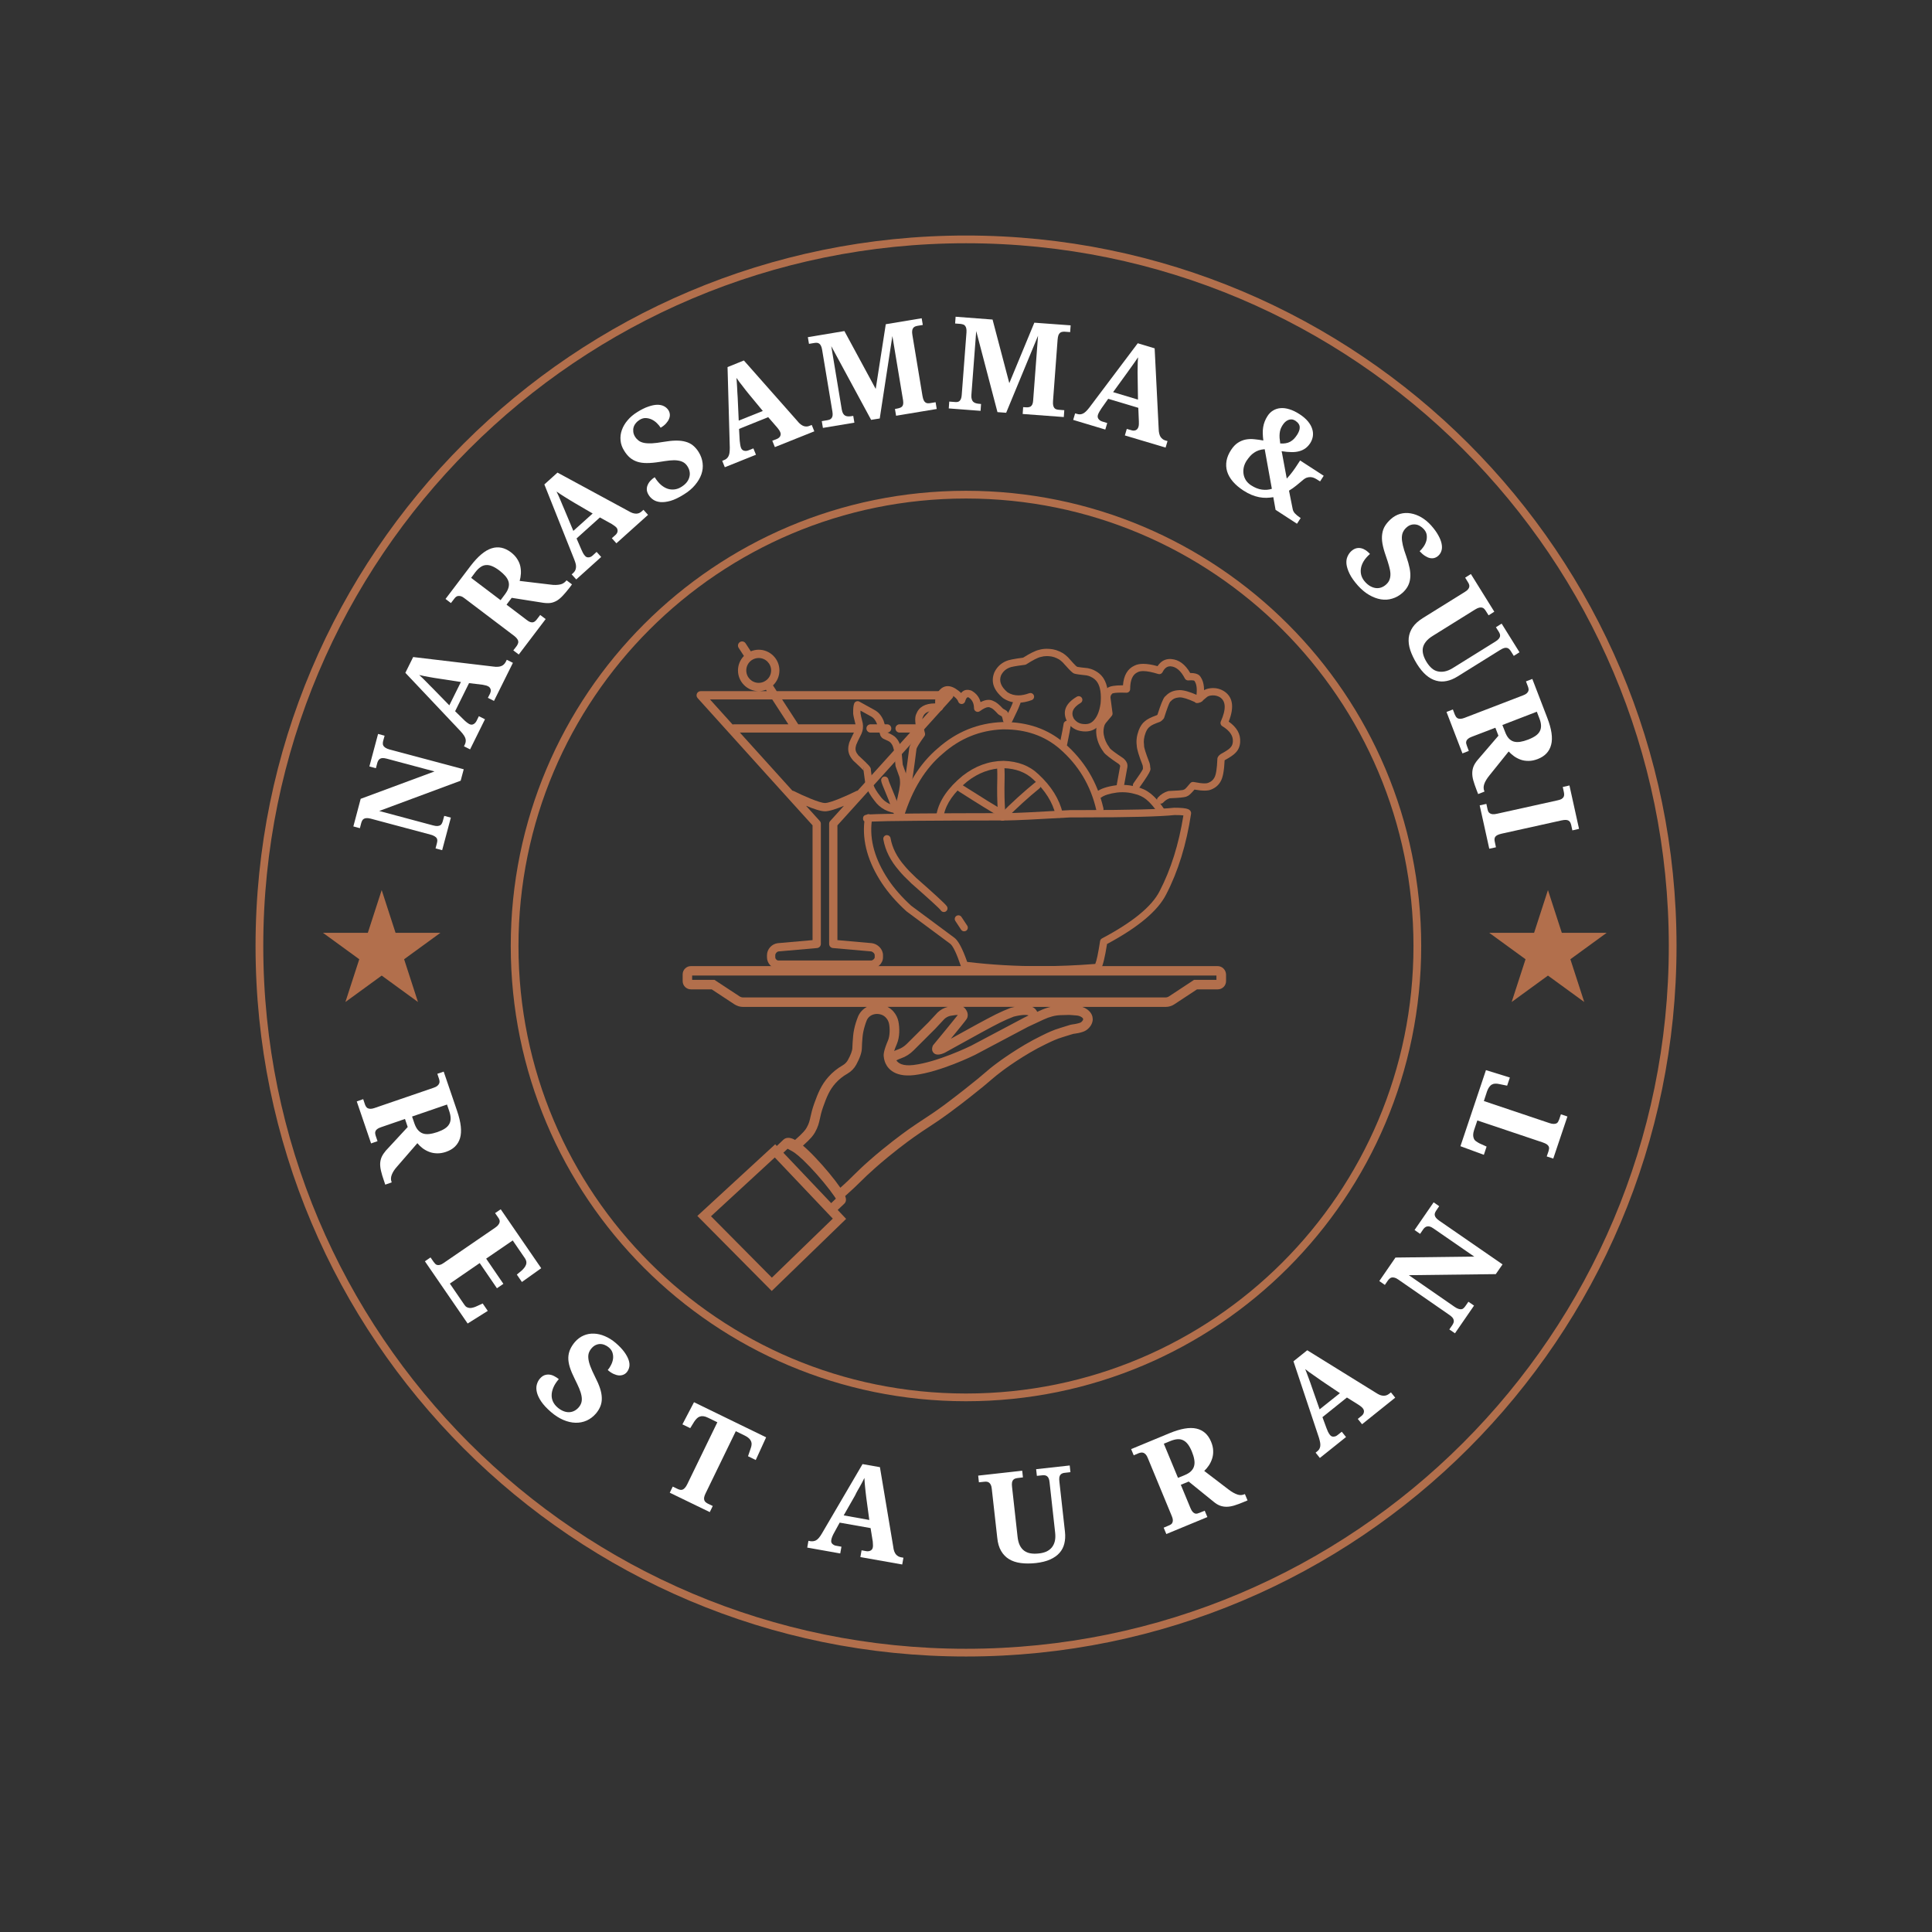 <svg xmlns="http://www.w3.org/2000/svg" xmlns:xlink="http://www.w3.org/1999/xlink" width="500" zoomAndPan="magnify" viewBox="0 0 375 375" height="500" preserveAspectRatio="xMidYMid meet" version="1.0"><rect x="0" y="0" width="375" height="375" fill="#333333" stroke="none"/><defs><g/><clipPath id="03d0602489"><path d="M 49.602 45.715 L 325.414 45.715 L 325.414 321.527 L 49.602 321.527 Z M 49.602 45.715 " clip-rule="nonzero"/></clipPath><clipPath id="18a724d576"><path d="M 187.508 45.715 C 111.348 45.715 49.602 107.457 49.602 183.621 C 49.602 259.785 111.348 321.527 187.508 321.527 C 263.672 321.527 325.414 259.785 325.414 183.621 C 325.414 107.457 263.672 45.715 187.508 45.715 Z M 187.508 45.715 " clip-rule="nonzero"/></clipPath><clipPath id="c09dcf209e"><path d="M 99.137 95.262 L 275.855 95.262 L 275.855 271.98 L 99.137 271.98 Z M 99.137 95.262 " clip-rule="nonzero"/></clipPath><clipPath id="1da3b644b1"><path d="M 187.496 95.262 C 138.695 95.262 99.137 134.82 99.137 183.621 C 99.137 232.422 138.695 271.98 187.496 271.98 C 236.297 271.98 275.855 232.422 275.855 183.621 C 275.855 134.82 236.297 95.262 187.496 95.262 Z M 187.496 95.262 " clip-rule="nonzero"/></clipPath><clipPath id="f8f5f9184a"><path d="M 132.469 187.52 L 238 187.52 L 238 250.52 L 132.469 250.52 Z M 132.469 187.52 " clip-rule="nonzero"/></clipPath><clipPath id="198196a3db"><path d="M 135.117 124.414 L 185.367 124.414 L 185.367 188.164 L 135.117 188.164 Z M 135.117 124.414 " clip-rule="nonzero"/></clipPath><clipPath id="0e2ed61a2e"><path d="M 167 156 L 232 156 L 232 188.887 L 167 188.887 Z M 167 156 " clip-rule="nonzero"/></clipPath><clipPath id="1d4387726a"><path d="M 219 133 L 240.988 133 L 240.988 156 L 219 156 Z M 219 133 " clip-rule="nonzero"/></clipPath><clipPath id="b7d23d974d"><path d="M 192 125.887 L 216 125.887 L 216 142 L 192 142 Z M 192 125.887 " clip-rule="nonzero"/></clipPath><clipPath id="4064522dbb"><path d="M 164.488 136 L 177 136 L 177 158 L 164.488 158 Z M 164.488 136 " clip-rule="nonzero"/></clipPath><clipPath id="009b014c83"><path d="M 62.691 172.762 L 85.516 172.762 L 85.516 194.488 L 62.691 194.488 Z M 62.691 172.762 " clip-rule="nonzero"/></clipPath><clipPath id="0f47971b8c"><path d="M 74.086 172.762 L 76.777 181.062 L 85.48 181.062 L 78.438 186.188 L 81.129 194.488 L 74.086 189.359 L 67.043 194.488 L 69.734 186.188 L 62.691 181.062 L 71.395 181.062 Z M 74.086 172.762 " clip-rule="nonzero"/></clipPath><clipPath id="131e4c5579"><path d="M 289.062 172.762 L 311.887 172.762 L 311.887 194.488 L 289.062 194.488 Z M 289.062 172.762 " clip-rule="nonzero"/></clipPath><clipPath id="df04708dc1"><path d="M 300.457 172.762 L 303.148 181.062 L 311.852 181.062 L 304.809 186.188 L 307.5 194.488 L 300.457 189.359 L 293.414 194.488 L 296.105 186.188 L 289.062 181.062 L 297.766 181.062 Z M 300.457 172.762 " clip-rule="nonzero"/></clipPath></defs><g clip-path="url(#03d0602489)"><g clip-path="url(#18a724d576)"><path stroke-linecap="butt" transform="matrix(0.75, 0, 0, 0.75, 49.603, 45.715)" fill="none" stroke-linejoin="miter" d="M 183.873 -0.001 C 82.326 -0.001 -0.002 82.322 -0.002 183.874 C -0.002 285.426 82.326 367.749 183.873 367.749 C 285.425 367.749 367.748 285.426 367.748 183.874 C 367.748 82.322 285.425 -0.001 183.873 -0.001 Z M 183.873 -0.001 " stroke="#b26f4c" stroke-width="4" stroke-opacity="1" stroke-miterlimit="4"/></g></g><g clip-path="url(#c09dcf209e)"><g clip-path="url(#1da3b644b1)"><path stroke-linecap="butt" transform="matrix(0.75, 0, 0, 0.75, 99.137, 95.262)" fill="none" stroke-linejoin="miter" d="M 117.812 -0.001 C 52.744 -0.001 -0.001 52.744 -0.001 117.812 C -0.001 182.879 52.744 235.624 117.812 235.624 C 182.879 235.624 235.624 182.879 235.624 117.812 C 235.624 52.744 182.879 -0.001 117.812 -0.001 Z M 117.812 -0.001 " stroke="#b26f4c" stroke-width="4" stroke-opacity="1" stroke-miterlimit="4"/></g></g><g clip-path="url(#f8f5f9184a)"><path fill="#b26f4c" d="M 236.336 187.52 L 134.105 187.52 C 133.223 187.52 132.504 188.238 132.504 189.121 L 132.504 190.434 C 132.504 191.316 133.223 192.035 134.105 192.035 L 138.141 192.035 L 142.531 194.926 C 143.035 195.266 143.629 195.441 144.219 195.441 L 168.258 195.441 C 167.488 195.855 166.883 196.512 166.543 197.32 C 166.379 197.723 166.242 198.141 166.125 198.492 L 166.113 198.531 C 165.875 199.273 165.66 200.297 165.598 201.016 C 165.508 202.035 165.457 202.832 165.445 203.387 C 165.445 203.891 165.129 204.762 164.574 205.758 C 164.348 206.172 163.996 206.527 163.566 206.777 C 162.52 207.383 161.586 208.129 160.805 209.012 C 159.406 210.586 158.773 212.164 158.031 214.219 C 157.641 215.328 157.461 216.113 157.324 216.742 C 157.148 217.535 157.035 218.066 156.566 218.887 C 156.301 219.34 155.961 219.82 154.324 221.258 C 154.297 221.246 154.273 221.23 154.246 221.219 C 154.02 221.094 153.816 221.004 153.629 220.953 C 152.785 220.691 152.277 221.004 152.051 221.219 L 150.777 222.43 L 150.465 222.102 L 135.355 236.012 L 149.793 250.578 L 164.234 236.582 L 162.594 234.852 L 163.871 233.641 C 164.297 233.238 164.262 232.684 164.047 232.141 C 164.082 232.102 164.121 232.066 164.172 232.039 C 165.508 230.855 166.277 230.098 167.023 229.367 C 167.816 228.586 168.562 227.852 169.949 226.629 C 173.176 223.793 176.039 221.672 177.465 220.664 C 178.637 219.832 179.469 219.289 180.277 218.762 C 181.375 218.043 182.496 217.309 184.438 215.883 C 185.992 214.738 187.188 213.805 188.348 212.895 C 190.594 211.129 191.578 210.297 192.359 209.617 C 193.039 209.035 193.531 208.621 194.59 207.824 C 194.754 207.699 198.715 204.723 202.965 202.68 C 204.227 202.074 205.047 201.672 206.27 201.305 C 207.027 201.078 207.492 200.926 207.809 200.828 C 208.211 200.699 208.289 200.676 208.363 200.664 C 208.375 200.664 210.055 200.5 210.836 199.969 C 211.051 199.828 212.121 199.035 212.098 197.785 C 212.086 197.281 211.895 196.551 211.023 195.922 C 210.734 195.719 210.418 195.555 210.09 195.441 L 226.258 195.441 C 226.852 195.441 227.445 195.266 227.949 194.926 L 232.34 192.035 L 236.375 192.035 C 237.258 192.035 237.977 191.316 237.977 190.434 L 237.977 189.121 C 237.938 188.238 237.219 187.52 236.336 187.52 Z M 198.766 197.535 L 188.477 202.984 C 188.172 203.133 181.93 206.16 177.312 206.715 C 175.207 206.969 174.363 206.375 173.984 205.82 C 174.262 205.668 174.551 205.543 174.867 205.43 C 175.773 205.125 176.633 204.586 177.34 203.867 L 181.527 199.691 L 183.277 197.812 C 183.605 197.496 184.012 197.281 184.426 197.18 C 184.465 197.168 184.488 197.168 184.516 197.168 C 184.566 197.156 184.629 197.156 184.703 197.133 C 185.371 197.016 185.727 196.992 185.914 197.004 C 185.223 197.887 182.762 200.891 181.184 202.793 L 181.098 202.895 L 181.047 203.02 C 180.945 203.246 180.82 203.703 181.035 204.117 C 181.172 204.395 181.426 204.586 181.727 204.66 C 182.473 204.824 183.441 204.309 183.48 204.281 C 184.012 203.992 184.98 203.461 186.191 202.781 C 188.789 201.344 192.348 199.363 194.137 198.48 C 194.969 198.062 195.84 197.688 196.75 197.332 C 198.398 196.902 199.359 196.969 199.609 197.082 C 199.609 197.094 199.625 197.094 199.625 197.105 Z M 196.242 195.605 L 196.145 195.629 C 195.172 196.008 194.227 196.426 193.332 196.867 C 191.5 197.773 187.922 199.754 185.309 201.203 C 185.043 201.355 184.793 201.496 184.551 201.621 C 186.027 199.828 187.48 198.039 187.641 197.762 C 187.844 197.422 187.895 197.004 187.781 196.574 C 187.668 196.184 187.363 195.656 186.938 195.43 C 186.938 195.43 186.922 195.43 186.922 195.43 L 196.949 195.43 C 196.699 195.492 196.457 195.543 196.242 195.605 Z M 182.004 196.512 L 180.227 198.418 L 176.051 202.578 C 175.535 203.098 174.93 203.488 174.285 203.703 C 174.035 203.789 173.793 203.891 173.555 204.004 C 173.656 203.676 173.82 203.223 174.086 202.617 C 174.676 201.242 174.613 199.426 174.387 198.293 C 174.25 197.574 173.91 196.902 173.43 196.348 C 173.102 195.969 172.699 195.656 172.258 195.43 L 183.984 195.43 C 183.227 195.617 182.559 195.984 182.004 196.512 Z M 152.871 222.973 L 153.719 223.426 C 154.258 223.715 155.32 224.5 157.234 226.516 C 159.027 228.395 160.93 230.703 161.992 232.266 C 162.027 232.332 162.066 232.379 162.105 232.445 L 162.242 232.656 L 161.336 233.527 L 152.051 223.742 Z M 149.82 247.992 L 138.004 236.074 L 150.387 224.664 L 160.602 235.434 L 161.648 236.531 Z M 210.242 197.824 C 210.242 198.051 209.941 198.34 209.801 198.441 C 209.598 198.582 208.691 198.781 208.199 198.832 C 207.91 198.859 207.719 198.922 207.242 199.074 C 206.938 199.176 206.473 199.324 205.742 199.539 C 204.379 199.957 203.445 200.398 202.172 201.027 C 197.758 203.16 193.66 206.238 193.496 206.363 C 192.383 207.184 191.879 207.625 191.172 208.23 C 190.406 208.887 189.434 209.719 187.215 211.457 C 186.066 212.352 184.879 213.285 183.355 214.422 C 181.461 215.809 180.402 216.504 179.281 217.234 C 178.461 217.777 177.605 218.332 176.406 219.176 C 174.957 220.211 172.027 222.367 168.738 225.254 C 167.301 226.516 166.504 227.312 165.734 228.066 C 165.043 228.75 164.324 229.469 163.113 230.539 C 162.004 228.914 160.062 226.566 158.246 224.664 C 157.348 223.715 156.555 222.961 155.859 222.367 C 157.449 220.941 157.84 220.387 158.18 219.809 C 158.785 218.746 158.949 218.004 159.141 217.145 C 159.266 216.539 159.418 215.848 159.77 214.852 C 160.453 212.934 160.992 211.57 162.18 210.246 C 162.836 209.516 163.605 208.898 164.488 208.395 C 165.219 207.977 165.801 207.371 166.191 206.664 C 166.91 205.355 167.273 204.27 167.289 203.438 C 167.289 202.934 167.336 202.176 167.426 201.203 C 167.477 200.625 167.664 199.742 167.855 199.137 L 167.867 199.098 C 167.969 198.758 168.094 198.391 168.234 198.051 C 168.473 197.473 169.004 197.031 169.645 196.879 L 169.684 196.867 C 170.125 196.766 170.59 196.789 171.02 196.93 C 171.41 197.055 171.75 197.281 172.016 197.598 C 172.281 197.898 172.469 198.277 172.559 198.684 C 172.75 199.629 172.734 201.039 172.371 201.922 C 171.551 203.852 171.449 204.699 171.551 205.164 C 171.562 205.34 171.602 205.656 171.727 206.008 C 172.043 206.98 173.238 209.188 177.488 208.672 C 182.508 208.066 188.98 204.887 189.258 204.75 L 199.523 199.312 L 202.551 197.898 C 203.684 197.371 204.82 197.066 205.828 197.043 L 207.203 197.004 C 207.492 196.992 207.785 197.004 208.074 197.031 L 208.98 197.105 C 209.359 197.133 209.699 197.258 209.965 197.445 C 210.039 197.484 210.242 197.66 210.242 197.824 Z M 201.742 196.211 L 201.328 196.398 C 201.25 196.234 201.125 196.035 200.949 195.844 C 200.785 195.668 200.582 195.527 200.344 195.441 L 203.898 195.441 C 203.207 195.605 202.488 195.855 201.742 196.211 Z M 236.109 190.195 L 231.758 190.195 L 226.914 193.387 C 226.699 193.523 226.473 193.602 226.234 193.602 L 144.219 193.602 C 143.98 193.602 143.754 193.523 143.539 193.387 L 138.684 190.195 L 134.344 190.195 L 134.344 189.348 L 236.109 189.348 Z M 236.109 190.195 " fill-opacity="1" fill-rule="nonzero"/></g><g clip-path="url(#198196a3db)"><path fill="#b26f4c" d="M 184.855 135.496 C 185.07 135.258 185.125 134.922 184.992 134.629 C 184.863 134.34 184.578 134.152 184.258 134.152 L 150.758 134.152 L 150.035 133.035 C 150.824 132.289 151.285 131.254 151.285 130.133 C 151.285 127.914 149.48 126.109 147.262 126.109 C 146.734 126.109 146.219 126.223 145.73 126.422 L 144.719 124.867 C 144.477 124.496 143.98 124.391 143.605 124.633 C 143.234 124.875 143.129 125.371 143.371 125.746 L 144.395 127.32 C 143.668 128.062 143.242 129.066 143.242 130.133 C 143.242 132.348 145.047 134.152 147.262 134.152 C 147.75 134.152 148.227 134.055 148.672 133.887 L 148.84 134.152 L 136.004 134.152 C 135.684 134.152 135.398 134.34 135.27 134.629 C 135.141 134.922 135.191 135.258 135.406 135.496 C 142.148 142.988 155.867 158.156 157.719 160.199 L 157.719 182.477 L 150.934 183.074 C 149.781 183.227 148.871 184.25 148.871 185.402 L 148.871 185.812 C 148.871 186.965 149.785 187.941 150.887 188.031 C 150.922 188.035 150.965 188.039 151 188.039 L 169.094 188.039 C 170.238 188.039 171.391 187.039 171.391 185.812 L 171.391 185.402 C 171.391 184.246 170.398 183.223 169.234 183.07 L 162.543 182.477 L 162.543 160.199 C 164.395 158.156 178.113 142.988 184.855 135.496 Z M 144.852 130.133 C 144.852 129.332 145.242 128.586 145.902 128.137 C 146.309 127.863 146.777 127.719 147.262 127.719 C 148.594 127.719 149.676 128.801 149.676 130.133 C 149.676 130.973 149.25 131.734 148.527 132.18 C 148.152 132.418 147.715 132.543 147.262 132.543 C 145.934 132.543 144.852 131.461 144.852 130.133 Z M 182.453 135.762 C 181.137 137.223 179.637 138.887 178.059 140.633 C 177.984 140.609 177.906 140.586 177.824 140.586 L 174.609 140.586 C 174.164 140.586 173.805 140.945 173.805 141.391 C 173.805 141.836 174.164 142.195 174.609 142.195 L 176.648 142.195 C 173.137 146.086 169.391 150.23 166.461 153.473 C 166.375 153.484 166.289 153.5 166.207 153.539 C 164.406 154.441 161.164 155.867 160.133 155.867 C 159.098 155.867 155.855 154.441 154.055 153.539 C 153.973 153.5 153.887 153.48 153.801 153.469 C 150.871 150.23 147.125 146.086 143.613 142.195 L 166.566 142.195 C 167.012 142.195 167.371 141.836 167.371 141.391 C 167.371 140.945 167.012 140.586 166.566 140.586 L 154.938 140.586 L 151.805 135.762 Z M 149.887 135.762 L 153.02 140.586 L 142.438 140.586 C 142.355 140.586 142.281 140.609 142.203 140.633 C 140.625 138.887 139.125 137.223 137.809 135.762 Z M 161.668 184.016 L 169.059 184.668 C 169.387 184.715 169.781 185.055 169.781 185.402 L 169.781 185.812 C 169.781 186.109 169.375 186.43 169.094 186.43 L 151.062 186.43 C 150.777 186.43 150.48 186.125 150.48 185.812 L 150.48 185.402 C 150.48 185.062 150.801 184.715 151.109 184.672 L 158.59 184.016 C 159.004 183.977 159.328 183.629 159.328 183.215 L 159.328 159.891 C 159.328 159.691 159.254 159.496 159.117 159.352 C 159.117 159.352 158.094 158.215 156.453 156.402 C 157.82 156.969 159.285 157.477 160.133 157.477 C 160.977 157.477 162.441 156.969 163.809 156.406 C 162.168 158.215 161.145 159.352 161.145 159.352 C 161.008 159.496 160.934 159.691 160.934 159.891 L 160.934 183.215 C 160.934 183.629 161.254 183.977 161.668 184.016 Z M 161.668 184.016 " fill-opacity="1" fill-rule="nonzero"/></g><path fill="#b26f4c" d="M 168.977 142.195 L 172.195 142.195 C 172.641 142.195 173 141.836 173 141.391 C 173 140.945 172.641 140.586 172.195 140.586 L 168.977 140.586 C 168.535 140.586 168.172 140.945 168.172 141.391 C 168.172 141.836 168.535 142.195 168.977 142.195 Z M 168.977 142.195 " fill-opacity="1" fill-rule="nonzero"/><g clip-path="url(#0e2ed61a2e)"><path fill="#b26f4c" d="M 212.844 187.07 C 212.949 187.07 213.062 187.109 213.188 187.188 C 213.078 187.117 212.945 187.082 212.816 187.082 C 212.797 187.082 212.777 187.082 212.758 187.082 C 212.75 187.082 212.742 187.082 212.734 187.086 C 212.77 187.074 212.805 187.07 212.844 187.07 Z M 227.977 158.199 C 228.773 158.199 229.348 158.223 229.703 158.273 L 229.699 158.273 C 228.805 163.859 227.27 168.75 225.094 172.945 L 225.09 172.953 C 223.598 175.922 219.867 178.984 213.898 182.145 C 213.699 182.246 213.562 182.441 213.527 182.66 C 213.16 185.031 212.848 186.512 212.59 187.098 L 212.586 187.098 C 208.977 187.387 205.434 187.531 201.953 187.535 C 197.09 187.539 192.352 187.262 187.734 186.707 L 187.73 186.707 C 186.816 184.105 185.977 182.531 185.207 181.988 L 185.203 181.988 L 176.875 175.809 L 176.871 175.809 C 175.023 174.117 173.531 172.414 172.391 170.695 C 169.836 166.828 168.773 163.086 169.199 159.469 L 169.195 159.469 C 171.809 159.34 180.602 159.266 195.574 159.246 L 195.578 159.246 C 197.172 159.23 201.25 159.035 207.812 158.656 L 207.816 158.656 C 208.605 158.656 209.371 158.66 210.117 158.656 C 219.211 158.652 225.164 158.5 227.973 158.199 Z M 227.961 156.781 C 227.953 156.781 227.941 156.781 227.934 156.781 L 227.859 156.785 C 225.117 157.082 219.207 157.23 210.137 157.238 C 209.379 157.238 208.598 157.238 207.793 157.238 L 207.754 157.238 C 201.199 157.617 197.141 157.812 195.566 157.824 L 195.57 157.824 C 180.344 157.844 171.438 157.93 168.859 158.074 C 168.809 158.055 168.758 158.039 168.703 158.031 C 168.664 158.023 168.625 158.02 168.586 158.02 C 168.449 158.02 168.316 158.062 168.207 158.133 L 168.203 158.133 C 168.184 158.133 168.164 158.137 168.148 158.141 C 167.723 158.227 167.508 158.469 167.512 158.867 C 167.512 159.117 167.598 159.309 167.777 159.438 L 167.773 159.438 C 167.348 163.352 168.492 167.367 171.203 171.477 L 171.207 171.477 C 172.414 173.297 173.988 175.094 175.926 176.867 L 175.98 176.91 L 184.359 183.129 L 184.383 183.145 C 184.938 183.523 185.656 185.004 186.531 187.586 C 186.621 187.84 186.848 188.027 187.117 188.059 C 191.93 188.66 196.875 188.957 201.953 188.953 C 205.469 188.953 209.047 188.805 212.691 188.512 C 212.773 188.539 212.852 188.551 212.926 188.551 C 213.188 188.551 213.426 188.402 213.645 188.105 C 213.668 188.074 213.691 188.039 213.715 188 C 214.074 187.422 214.461 185.832 214.875 183.234 L 214.871 183.234 C 220.926 179.992 224.75 176.781 226.355 173.598 C 228.676 169.125 230.285 163.906 231.188 157.934 C 231.211 157.785 231.184 157.633 231.113 157.496 C 231.016 157.312 230.855 157.168 230.633 157.066 C 230.215 156.875 229.324 156.781 227.961 156.781 Z M 227.961 156.781 " fill-opacity="1" fill-rule="nonzero"/></g><path fill="#b26f4c" d="M 172.156 162.098 C 172.113 162.098 172.074 162.098 172.031 162.105 C 171.645 162.176 171.387 162.543 171.457 162.93 C 171.832 165.078 172.855 167.102 174.527 169.008 L 174.523 169.008 C 175.035 169.637 175.816 170.445 176.871 171.441 L 176.887 171.461 C 180.43 174.574 182.332 176.316 182.594 176.68 C 182.723 176.898 182.957 177.023 183.199 177.023 C 183.309 177.023 183.414 177 183.52 176.949 C 183.867 176.773 184.012 176.348 183.836 175.996 C 183.812 175.949 183.781 175.902 183.746 175.852 C 183.422 175.398 181.453 173.586 177.848 170.41 L 177.844 170.41 C 176.824 169.445 176.082 168.676 175.613 168.094 L 175.594 168.074 C 174.098 166.367 173.184 164.57 172.852 162.684 C 172.793 162.34 172.492 162.098 172.156 162.098 Z M 172.156 162.098 " fill-opacity="1" fill-rule="nonzero"/><path fill="#b26f4c" d="M 186.027 177.66 C 185.898 177.66 185.77 177.695 185.652 177.766 C 185.32 177.977 185.219 178.414 185.426 178.746 C 185.641 179.09 186.02 179.66 186.555 180.457 C 186.691 180.66 186.918 180.77 187.145 180.77 C 187.281 180.77 187.418 180.73 187.539 180.648 C 187.863 180.43 187.953 179.992 187.734 179.664 C 187.203 178.879 186.836 178.32 186.629 177.992 C 186.496 177.777 186.266 177.66 186.027 177.66 Z M 186.027 177.66 " fill-opacity="1" fill-rule="nonzero"/><path fill="#b26f4c" d="M 194.773 147.68 C 191.918 147.715 189.281 148.68 186.867 150.566 L 186.852 150.574 C 184.02 152.906 182.34 155.336 181.812 157.867 C 181.734 158.25 181.98 158.625 182.363 158.703 C 182.414 158.715 182.461 158.719 182.508 158.719 C 182.84 158.719 183.133 158.488 183.203 158.156 C 183.66 155.957 185.172 153.797 187.742 151.684 C 189.898 149.996 192.246 149.137 194.773 149.098 L 194.777 149.098 C 197.203 149.176 199.141 149.918 200.598 151.324 L 200.609 151.336 C 202.879 153.434 204.309 155.715 204.898 158.18 C 204.977 158.508 205.266 158.727 205.59 158.727 C 205.645 158.727 205.699 158.719 205.754 158.707 C 206.137 158.613 206.371 158.23 206.277 157.852 C 205.625 155.109 204.059 152.594 201.586 150.305 L 201.582 150.305 C 199.863 148.641 197.602 147.766 194.805 147.68 Z M 194.773 147.68 " fill-opacity="1" fill-rule="nonzero"/><path fill="#b26f4c" d="M 194.883 140.148 C 194.781 140.148 194.676 140.148 194.57 140.152 L 194.551 140.152 C 189.82 140.344 185.648 142.035 182.043 145.227 C 178.488 148.227 175.832 152.523 174.078 158.121 C 173.961 158.496 174.172 158.895 174.543 159.012 C 174.613 159.035 174.688 159.043 174.758 159.043 C 175.059 159.043 175.34 158.848 175.434 158.547 C 177.105 153.203 179.617 149.125 182.973 146.301 L 182.984 146.289 C 186.336 143.324 190.207 141.75 194.598 141.57 L 194.594 141.57 C 194.691 141.57 194.785 141.57 194.883 141.57 C 199.137 141.566 202.723 142.809 205.633 145.297 C 209.305 148.469 211.691 152.438 212.789 157.203 C 212.863 157.535 213.156 157.754 213.48 157.754 C 213.531 157.754 213.586 157.75 213.641 157.738 C 214.02 157.648 214.258 157.27 214.172 156.887 C 213.004 151.816 210.465 147.594 206.555 144.219 L 206.555 144.215 C 203.379 141.5 199.488 140.145 194.883 140.148 Z M 194.883 140.148 " fill-opacity="1" fill-rule="nonzero"/><path fill="#b26f4c" d="M 194.258 148.395 C 194.238 148.395 194.215 148.395 194.195 148.398 C 193.805 148.434 193.516 148.777 193.551 149.168 C 193.566 149.352 193.578 149.734 193.582 150.309 L 193.578 150.309 C 193.578 150.746 193.574 151.035 193.574 151.176 C 193.555 152.207 193.543 152.781 193.543 152.898 C 193.543 153.539 193.547 154.027 193.551 154.355 L 193.551 154.359 L 193.551 154.355 C 193.555 154.523 193.559 154.688 193.562 154.844 L 193.562 154.848 C 193.574 155.23 193.586 155.562 193.594 155.844 L 193.594 155.855 L 193.68 157.664 C 193.695 158.043 194.012 158.34 194.387 158.34 C 194.398 158.34 194.41 158.34 194.422 158.34 C 194.812 158.32 195.113 157.988 195.098 157.598 L 195.012 155.789 C 195.004 155.508 194.992 155.176 194.98 154.801 C 194.977 154.648 194.973 154.496 194.973 154.336 L 194.973 154.328 C 194.965 154.008 194.961 153.531 194.965 152.898 L 194.965 152.895 C 194.965 152.789 194.973 152.223 194.992 151.199 C 194.996 151.051 194.996 150.754 195 150.309 L 195 150.301 C 194.996 149.684 194.984 149.266 194.965 149.043 C 194.934 148.672 194.621 148.395 194.258 148.395 Z M 194.258 148.395 " fill-opacity="1" fill-rule="nonzero"/><path fill="#b26f4c" d="M 201.312 151.758 C 201.156 151.758 200.996 151.809 200.867 151.918 C 198.676 153.695 196.414 155.754 194.086 158.09 C 193.812 158.367 193.812 158.816 194.09 159.094 C 194.227 159.23 194.41 159.301 194.59 159.301 C 194.773 159.301 194.953 159.23 195.094 159.094 C 197.387 156.789 199.609 154.766 201.762 153.02 C 202.062 152.773 202.109 152.324 201.863 152.02 C 201.723 151.848 201.52 151.758 201.312 151.758 Z M 201.312 151.758 " fill-opacity="1" fill-rule="nonzero"/><path fill="#b26f4c" d="M 186.445 152.277 C 186.211 152.277 185.98 152.395 185.848 152.605 C 185.637 152.938 185.73 153.375 186.062 153.586 C 190.082 156.152 192.715 157.773 193.965 158.449 C 194.074 158.508 194.188 158.535 194.305 158.535 C 194.555 158.535 194.797 158.402 194.926 158.164 C 195.113 157.82 194.984 157.391 194.641 157.203 C 193.422 156.543 190.816 154.938 186.824 152.391 C 186.707 152.312 186.574 152.277 186.445 152.277 Z M 186.445 152.277 " fill-opacity="1" fill-rule="nonzero"/><path fill="#b26f4c" d="M 217.867 152.348 C 217.469 152.352 217.066 152.371 216.66 152.418 L 216.641 152.422 C 214.91 152.656 213.656 153.074 212.875 153.672 C 212.562 153.914 212.504 154.359 212.742 154.668 C 212.883 154.852 213.094 154.945 213.309 154.945 C 213.457 154.945 213.609 154.898 213.738 154.801 C 214.32 154.355 215.344 154.031 216.82 153.828 L 216.816 153.828 C 217.172 153.789 217.52 153.77 217.867 153.77 C 218.656 153.77 219.422 153.871 220.16 154.078 L 220.195 154.09 C 221.07 154.285 221.836 154.648 222.492 155.176 C 223.258 155.801 224.035 156.703 224.824 157.883 C 224.961 158.09 225.188 158.199 225.414 158.199 C 225.551 158.199 225.688 158.16 225.809 158.078 C 226.133 157.863 226.223 157.422 226.004 157.094 C 225.137 155.793 224.262 154.785 223.387 154.07 L 223.379 154.066 C 222.562 153.41 221.617 152.961 220.547 152.711 L 220.543 152.711 C 219.676 152.469 218.785 152.348 217.867 152.348 Z M 217.867 152.348 " fill-opacity="1" fill-rule="nonzero"/><g clip-path="url(#1d4387726a)"><path fill="#b26f4c" d="M 232.621 135.027 C 232.848 135.059 233.004 135.223 233.082 135.523 C 233.027 135.32 232.887 135.148 232.695 135.062 C 232.668 135.051 232.641 135.039 232.617 135.027 Z M 230.098 153.188 C 230.137 153.188 230.18 153.191 230.223 153.199 C 230.18 153.191 230.137 153.188 230.094 153.188 C 230.082 153.188 230.07 153.188 230.062 153.188 C 230.074 153.188 230.086 153.188 230.098 153.188 Z M 229.602 153.383 C 229.504 153.477 229.434 153.602 229.402 153.742 C 229.438 153.582 229.504 153.461 229.598 153.383 Z M 235.469 133.551 C 235.184 133.551 234.891 133.582 234.59 133.641 L 234.582 133.641 C 234.227 133.715 233.891 133.844 233.574 134.035 L 233.492 134.09 L 233.465 134.113 C 233.004 134.523 232.668 134.805 232.457 134.953 C 230.957 134.281 229.785 133.945 228.945 133.949 C 228.773 133.949 228.617 133.961 228.473 133.988 L 228.469 133.988 C 227.574 134.094 226.84 134.453 226.273 135.074 L 226.27 135.074 C 226.191 135.129 226.113 135.199 226.047 135.285 C 225.734 135.668 225.273 136.812 224.664 138.715 L 224.656 138.715 C 224.617 138.758 224.582 138.789 224.555 138.809 L 224.551 138.809 C 223.391 139.227 222.609 139.625 222.207 140.008 L 222.203 140.008 C 221.715 140.391 221.324 140.973 221.027 141.746 L 221.023 141.758 C 220.633 142.812 220.508 143.801 220.648 144.73 L 220.645 144.73 C 220.66 145.375 221.043 146.656 221.793 148.578 L 221.789 148.578 C 221.836 148.766 221.852 148.957 221.84 149.145 C 221.836 149.191 221.836 149.234 221.84 149.277 L 221.836 149.277 C 221.641 149.684 221.035 150.594 220.023 152.012 C 219.797 152.328 219.871 152.773 220.188 153 C 220.312 153.09 220.457 153.133 220.602 153.133 C 220.82 153.133 221.039 153.031 221.18 152.836 C 222.418 151.102 223.109 150.008 223.25 149.566 C 223.32 149.344 223.324 149.148 223.266 148.98 L 223.262 148.98 C 223.258 148.691 223.215 148.406 223.137 148.125 L 223.113 148.059 C 222.391 146.207 222.039 145.086 222.062 144.695 C 222.066 144.645 222.062 144.594 222.055 144.543 C 221.945 143.852 222.043 143.09 222.352 142.258 C 222.562 141.703 222.816 141.32 223.113 141.098 L 223.184 141.039 C 223.438 140.789 224.074 140.484 225.098 140.125 L 225.156 140.098 C 225.211 140.074 225.262 140.047 225.312 140.012 C 225.473 139.91 225.645 139.75 225.832 139.531 C 225.895 139.461 225.941 139.375 225.969 139.285 C 226.516 137.578 226.895 136.559 227.109 136.234 L 227.105 136.234 C 227.164 136.195 227.219 136.148 227.266 136.094 C 227.609 135.691 228.074 135.457 228.66 135.398 L 228.734 135.387 C 228.816 135.367 228.906 135.359 229.004 135.359 C 229.602 135.359 230.562 135.656 231.891 136.258 L 231.887 136.258 C 232.004 136.398 232.168 136.469 232.371 136.469 C 232.465 136.469 232.566 136.453 232.68 136.426 C 232.738 136.41 232.801 136.387 232.863 136.359 C 233.148 136.227 233.641 135.852 234.348 135.23 L 234.344 135.23 C 234.508 135.137 234.68 135.07 234.859 135.031 C 235.066 134.992 235.266 134.973 235.457 134.973 C 235.926 134.973 236.359 135.09 236.762 135.32 C 237.961 136.07 238.027 137.645 236.957 140.043 C 236.812 140.371 236.934 140.754 237.238 140.941 C 238.688 141.82 239.371 142.816 239.297 143.93 L 239.297 143.941 C 239.273 144.422 239.117 144.805 238.828 145.098 L 238.789 145.141 C 238.559 145.414 237.961 145.812 236.988 146.34 L 236.918 146.383 C 236.738 146.508 236.598 146.645 236.488 146.789 C 236.438 146.859 236.395 146.93 236.359 147.004 C 236.32 147.09 236.297 147.184 236.293 147.281 C 236.219 149.18 236.027 150.391 235.719 150.918 L 235.707 150.941 C 235.469 151.395 235.09 151.723 234.57 151.926 L 234.527 151.945 C 234.375 152.016 234.141 152.055 233.82 152.055 C 233.32 152.055 232.613 151.965 231.699 151.785 C 231.652 151.777 231.609 151.773 231.562 151.773 C 231.352 151.773 231.148 151.867 231.016 152.035 C 230.488 152.676 230.133 153.062 229.945 153.203 L 229.941 153.203 C 229.844 153.223 229.754 153.266 229.68 153.32 L 229.672 153.32 C 229.336 153.402 228.41 153.473 226.898 153.531 C 226.84 153.535 226.785 153.543 226.73 153.559 C 225.973 153.777 225.312 154.191 224.754 154.797 C 224.488 155.086 224.508 155.535 224.797 155.801 C 224.934 155.926 225.105 155.988 225.277 155.988 C 225.469 155.988 225.66 155.91 225.797 155.758 C 226.16 155.367 226.574 155.098 227.043 154.945 L 227.039 154.945 C 228.773 154.875 229.832 154.773 230.215 154.641 C 230.281 154.617 230.34 154.594 230.395 154.562 L 230.391 154.562 C 230.465 154.539 230.539 154.504 230.613 154.461 C 230.891 154.301 231.301 153.898 231.844 153.258 L 231.848 153.258 C 232.609 153.391 233.258 153.457 233.797 153.457 C 234.344 153.457 234.777 153.387 235.094 153.246 C 235.926 152.918 236.543 152.379 236.945 151.633 C 237.355 150.93 237.609 149.578 237.699 147.57 L 237.691 147.57 C 238.766 146.988 239.48 146.496 239.836 146.098 C 240.375 145.551 240.668 144.859 240.715 144.027 C 240.816 142.496 240.078 141.176 238.496 140.066 L 238.492 140.066 C 239.629 137.199 239.297 135.211 237.488 134.102 L 237.473 134.094 C 236.852 133.73 236.184 133.551 235.469 133.551 Z M 235.469 133.551 " fill-opacity="1" fill-rule="nonzero"/></g><path fill="#b26f4c" d="M 227.094 127.91 C 226.094 127.91 225.293 128.375 224.68 129.301 C 223.602 129 222.676 128.852 221.898 128.852 C 221.215 128.852 220.652 128.969 220.199 129.199 C 218.855 129.816 218.113 131.09 217.969 133.023 C 217.918 133.02 217.867 133.02 217.816 133.02 C 216.41 133.023 215.48 133.176 215.031 133.48 C 214.852 133.602 214.723 133.746 214.637 133.914 L 214.633 133.914 C 214.289 134.312 214.117 134.828 214.121 135.461 L 214.129 135.551 L 214.492 138.293 L 213.531 139.449 L 213.516 139.469 C 213.348 139.684 213.203 139.934 213.082 140.211 L 213.062 140.258 C 212.773 141.074 212.695 141.91 212.828 142.77 L 212.828 142.773 C 213.012 143.91 213.453 144.941 214.148 145.871 L 214.145 145.871 C 214.168 145.91 214.191 145.953 214.219 145.992 C 214.504 146.418 215.488 147.188 217.176 148.309 L 217.172 148.309 C 217.285 148.406 217.367 148.516 217.426 148.633 L 217.422 148.633 C 217.422 148.652 217.422 148.68 217.418 148.715 L 216.77 152.27 C 216.699 152.656 216.953 153.027 217.34 153.098 C 217.383 153.105 217.426 153.109 217.469 153.109 C 217.805 153.105 218.105 152.867 218.168 152.523 L 218.82 148.918 L 218.828 148.867 C 218.855 148.648 218.84 148.445 218.793 148.254 C 218.773 148.184 218.746 148.113 218.719 148.047 L 218.711 148.031 C 218.559 147.707 218.332 147.426 218.035 147.18 L 217.977 147.137 C 216.492 146.152 215.637 145.516 215.418 145.23 L 215.414 145.23 C 215.391 145.172 215.355 145.113 215.32 145.062 C 214.742 144.312 214.383 143.473 214.23 142.551 C 214.137 141.945 214.188 141.355 214.383 140.777 C 214.453 140.617 214.531 140.477 214.621 140.355 L 215.781 138.961 C 215.91 138.809 215.965 138.613 215.941 138.414 L 215.547 135.441 L 215.543 135.441 C 215.543 135.148 215.609 134.938 215.742 134.805 C 215.797 134.754 215.844 134.695 215.875 134.629 L 215.871 134.629 C 216.121 134.5 216.699 134.438 217.617 134.438 C 217.918 134.438 218.254 134.441 218.629 134.457 C 218.637 134.457 218.645 134.457 218.656 134.457 C 218.84 134.457 219.016 134.387 219.148 134.258 C 219.285 134.125 219.363 133.938 219.363 133.746 C 219.363 132 219.844 130.91 220.812 130.48 L 220.852 130.461 C 221.113 130.324 221.465 130.258 221.906 130.258 C 222.633 130.258 223.602 130.445 224.805 130.82 C 224.875 130.84 224.949 130.852 225.02 130.852 C 225.281 130.852 225.531 130.703 225.652 130.461 C 226.027 129.707 226.52 129.332 227.129 129.332 C 227.164 129.332 227.203 129.332 227.246 129.336 C 228.297 129.418 229.211 130.203 229.98 131.688 C 230.105 131.926 230.348 132.07 230.613 132.07 C 230.633 132.07 230.652 132.07 230.672 132.066 C 230.875 132.051 231.051 132.043 231.203 132.043 C 231.543 132.043 231.758 132.082 231.852 132.164 L 231.848 132.164 L 231.895 132.25 C 232.316 132.879 232.402 133.957 232.156 135.488 C 232.094 135.875 232.355 136.238 232.746 136.301 C 232.781 136.309 232.82 136.312 232.859 136.312 C 233.199 136.309 233.5 136.062 233.559 135.715 C 233.855 133.863 233.711 132.469 233.121 131.531 L 233.117 131.531 C 233.039 131.367 232.93 131.223 232.789 131.098 C 232.434 130.785 231.871 130.629 231.102 130.629 C 231.074 130.629 231.047 130.629 231.02 130.629 C 230.043 128.938 228.82 128.035 227.352 127.922 C 227.266 127.914 227.176 127.91 227.094 127.91 Z M 227.094 127.91 " fill-opacity="1" fill-rule="nonzero"/><path fill="#b26f4c" d="M 207.148 139.887 C 206.805 139.887 206.504 140.137 206.449 140.484 C 206.379 140.914 206.305 141.359 206.215 141.816 L 205.723 144.281 C 205.648 144.668 205.898 145.039 206.281 145.117 C 206.328 145.125 206.375 145.129 206.422 145.129 C 206.754 145.129 207.047 144.898 207.117 144.559 L 207.609 142.09 L 207.609 142.082 C 207.699 141.609 207.781 141.148 207.852 140.707 C 207.91 140.32 207.645 139.957 207.258 139.895 C 207.223 139.891 207.184 139.887 207.148 139.887 Z M 207.148 139.887 " fill-opacity="1" fill-rule="nonzero"/><g clip-path="url(#b7d23d974d)"><path fill="#b26f4c" d="M 208.672 129.266 C 208.738 129.266 208.805 129.281 208.871 129.309 C 208.805 129.289 208.738 129.277 208.672 129.277 C 208.555 129.277 208.438 129.309 208.328 129.367 C 208.449 129.301 208.562 129.266 208.672 129.266 Z M 209.285 129.625 C 209.297 129.645 209.309 129.668 209.32 129.691 L 209.316 129.691 C 209.305 129.668 209.293 129.648 209.281 129.625 Z M 203.176 125.93 C 202.641 125.93 202.145 125.996 201.688 126.133 L 201.684 126.133 C 200.98 126.289 199.945 126.797 198.586 127.656 L 198.582 127.656 C 196.816 127.883 195.719 128.102 195.289 128.316 L 195.285 128.316 C 194.254 128.758 193.492 129.488 193.008 130.504 L 192.992 130.547 C 192.289 132.316 192.848 133.961 194.668 135.48 L 194.734 135.527 C 195.609 136.109 196.582 136.398 197.648 136.398 C 198.461 136.398 199.328 136.227 200.254 135.891 C 200.621 135.754 200.809 135.348 200.676 134.98 C 200.57 134.691 200.297 134.512 200.008 134.512 C 199.926 134.512 199.844 134.527 199.766 134.555 C 199.008 134.832 198.309 134.973 197.66 134.973 C 196.883 134.973 196.184 134.773 195.562 134.375 L 195.559 134.375 C 194.297 133.312 193.875 132.227 194.293 131.113 C 194.629 130.41 195.156 129.906 195.879 129.609 L 195.922 129.59 C 196.223 129.438 197.223 129.258 198.922 129.043 C 199.027 129.031 199.129 128.996 199.215 128.938 C 200.527 128.102 201.457 127.625 202.012 127.516 L 202.078 127.5 C 202.41 127.398 202.773 127.348 203.176 127.348 C 203.312 127.348 203.449 127.352 203.594 127.363 L 203.613 127.367 C 204.273 127.402 204.938 127.617 205.598 128.012 C 205.789 128.133 206.02 128.324 206.289 128.582 L 206.285 128.582 C 207.227 129.648 207.84 130.289 208.133 130.508 L 208.129 130.508 C 208.223 130.605 208.352 130.684 208.516 130.742 C 208.82 130.848 209.625 130.965 210.938 131.098 L 210.934 131.098 C 211.211 131.16 211.43 131.227 211.59 131.301 C 212.254 131.598 212.73 131.988 213.016 132.465 L 213.02 132.473 C 213.586 133.379 213.785 134.746 213.621 136.574 L 213.617 136.574 C 213.379 138.188 212.871 139.34 212.098 140.027 L 212.086 140.035 C 211.711 140.383 211.23 140.555 210.652 140.555 C 210.496 140.555 210.332 140.543 210.16 140.52 L 210.141 140.516 C 209.445 140.438 208.879 140.094 208.434 139.492 L 208.43 139.492 C 207.809 138.348 208.246 137.332 209.742 136.445 C 210.078 136.246 210.191 135.809 209.992 135.473 C 209.859 135.25 209.621 135.125 209.379 135.125 C 209.258 135.125 209.133 135.156 209.02 135.223 C 206.727 136.582 206.121 138.234 207.195 140.191 L 207.238 140.258 C 207.93 141.238 208.844 141.793 209.977 141.926 L 209.973 141.926 C 210.215 141.961 210.449 141.977 210.672 141.977 C 211.602 141.977 212.391 141.68 213.039 141.09 C 214.078 140.164 214.742 138.715 215.027 136.738 L 215.035 136.703 C 215.227 134.566 214.957 132.91 214.234 131.734 C 213.797 131.008 213.117 130.434 212.195 130.016 L 212.191 130.016 L 212.262 130.055 L 212.172 130.004 C 211.914 129.891 211.59 129.789 211.195 129.703 L 211.113 129.688 C 210.09 129.586 209.426 129.5 209.121 129.438 L 209.117 129.438 C 209.059 129.391 208.996 129.352 208.93 129.328 L 208.926 129.328 C 208.699 129.141 208.16 128.562 207.312 127.598 L 207.172 127.477 L 207.266 127.551 C 206.922 127.223 206.613 126.973 206.34 126.801 L 206.324 126.789 C 205.469 126.281 204.598 126 203.707 125.949 C 203.523 125.934 203.348 125.93 203.176 125.93 Z M 203.176 125.93 " fill-opacity="1" fill-rule="nonzero"/></g><path fill="#b26f4c" d="M 197.512 135.133 C 197.184 135.133 196.887 135.367 196.82 135.703 C 196.777 135.906 196.625 136.324 196.359 136.949 C 196.289 137.109 196.215 137.27 196.141 137.43 C 195.797 138.113 195.477 138.789 195.172 139.461 C 195.008 139.816 195.168 140.238 195.523 140.398 C 195.617 140.441 195.719 140.465 195.816 140.465 C 196.086 140.465 196.344 140.309 196.461 140.047 C 196.762 139.391 197.078 138.723 197.414 138.051 L 197.422 138.035 C 197.508 137.859 197.586 137.684 197.66 137.512 L 197.664 137.504 C 197.969 136.789 198.148 136.285 198.211 135.984 C 198.289 135.602 198.039 135.227 197.656 135.148 C 197.609 135.137 197.559 135.133 197.512 135.133 Z M 197.512 135.133 " fill-opacity="1" fill-rule="nonzero"/><path fill="#b26f4c" d="M 171.738 150.723 C 171.699 150.723 171.664 150.723 171.625 150.73 C 171.238 150.793 170.977 151.156 171.039 151.543 C 171.07 151.754 171.164 152.055 171.316 152.438 L 171.32 152.445 L 172.445 155.191 C 172.523 155.387 172.805 156.141 173.285 157.457 L 173.297 157.48 C 173.422 157.797 173.57 158.113 173.738 158.43 C 173.863 158.668 174.109 158.809 174.367 158.809 C 174.477 158.809 174.59 158.781 174.695 158.727 C 175.043 158.543 175.176 158.113 174.992 157.766 C 174.852 157.5 174.727 157.234 174.621 156.969 C 174.133 155.641 173.844 154.867 173.758 154.656 L 172.633 151.906 C 172.52 151.621 172.457 151.426 172.438 151.316 C 172.383 150.969 172.082 150.723 171.738 150.723 Z M 171.738 150.723 " fill-opacity="1" fill-rule="nonzero"/><g clip-path="url(#4064522dbb)"><path fill="#b26f4c" d="M 167.773 148.891 C 167.637 149.047 167.574 149.25 167.602 149.457 L 167.609 149.52 C 167.52 149.301 167.574 149.094 167.77 148.891 Z M 167.02 137.926 L 169.18 139.121 C 169.383 139.25 169.551 139.391 169.68 139.555 L 169.688 139.562 C 169.891 139.809 170.062 140.105 170.195 140.449 L 170.875 142.73 C 170.895 142.793 170.922 142.855 170.961 142.91 C 171.016 143 171.078 143.078 171.148 143.148 C 171.238 143.242 171.336 143.32 171.445 143.379 L 171.52 143.418 C 172.258 143.727 172.691 143.957 172.82 144.109 L 172.891 144.191 C 173.156 144.461 173.348 144.871 173.461 145.414 C 173.473 145.465 173.488 145.512 173.512 145.559 L 173.508 145.559 C 173.57 145.859 173.672 146.879 173.812 148.609 C 173.816 148.672 173.832 148.73 173.852 148.789 L 174.578 150.828 C 174.645 151.078 174.68 151.352 174.688 151.641 L 174.691 151.688 C 174.758 152.379 174.465 153.949 173.809 156.395 C 172.535 156.145 171.547 155.523 170.852 154.539 L 170.832 154.508 C 170.184 153.688 169.758 152.984 169.555 152.402 L 169.523 152.328 L 169.551 152.402 C 169.445 152.094 169.363 151.789 169.305 151.48 L 169.035 149.477 L 169.031 149.477 C 169.066 149.289 169.008 149.086 168.863 148.863 L 168.859 148.863 C 168.809 148.785 168.738 148.691 168.645 148.586 C 168.32 148.223 167.652 147.574 166.637 146.641 L 166.633 146.641 C 166.355 146.301 166.191 146.027 166.133 145.82 L 166.121 145.789 C 166.023 145.488 166.035 145.129 166.16 144.707 C 166.172 144.668 166.18 144.633 166.184 144.594 C 166.254 144.371 166.586 143.668 167.18 142.484 L 167.203 142.441 C 167.367 142.055 167.461 141.715 167.488 141.426 L 167.484 141.426 C 167.523 141.105 167.52 140.773 167.465 140.422 L 167.457 140.371 L 167.457 140.367 L 167.453 140.352 C 167.188 139.316 167.043 138.684 167.02 138.453 L 167.016 138.453 C 167.02 138.422 167.02 138.391 167.02 138.359 C 167.016 138.199 167.016 138.055 167.02 137.926 Z M 166.461 136.094 C 166.379 136.094 166.301 136.109 166.223 136.137 C 166.031 136.203 165.879 136.352 165.801 136.539 C 165.648 136.918 165.582 137.531 165.602 138.379 L 165.598 138.379 C 165.598 138.41 165.598 138.445 165.598 138.484 C 165.613 138.766 165.77 139.5 166.074 140.695 L 166.07 140.695 C 166.098 140.895 166.098 141.082 166.078 141.254 L 166.074 141.289 C 166.062 141.43 166.004 141.629 165.895 141.891 L 165.891 141.891 C 165.25 143.168 164.891 143.949 164.809 144.234 C 164.793 144.289 164.781 144.344 164.777 144.398 L 164.773 144.398 C 164.59 145.07 164.59 145.68 164.773 146.234 C 164.891 146.633 165.152 147.078 165.555 147.566 L 165.625 147.641 C 166.633 148.566 167.285 149.191 167.578 149.523 C 167.594 149.543 167.605 149.559 167.617 149.57 L 167.898 151.672 L 167.902 151.699 C 167.973 152.094 168.074 152.484 168.215 152.875 C 168.473 153.605 168.973 154.441 169.715 155.387 C 170.797 156.906 172.383 157.75 174.465 157.914 C 174.484 157.914 174.504 157.914 174.523 157.914 C 174.891 157.914 175.199 157.633 175.23 157.262 C 175.238 157.125 175.211 156.992 175.152 156.879 L 175.148 156.879 C 175.855 154.246 176.176 152.484 176.109 151.598 C 176.094 151.18 176.039 150.785 175.938 150.418 L 175.918 150.352 L 175.223 148.414 C 175.07 146.547 174.953 145.457 174.867 145.145 C 174.859 145.117 174.852 145.094 174.844 145.066 L 174.84 145.066 C 174.672 144.309 174.379 143.703 173.953 143.25 L 173.949 143.25 C 173.934 143.23 173.918 143.211 173.902 143.191 C 173.637 142.879 173.066 142.535 172.191 142.16 L 172.188 142.16 L 171.535 139.984 L 171.52 139.93 C 171.328 139.449 171.086 139.027 170.785 138.664 C 170.547 138.367 170.25 138.113 169.895 137.895 L 169.867 137.879 L 166.805 136.184 C 166.699 136.125 166.578 136.094 166.461 136.094 Z M 166.461 136.094 " fill-opacity="1" fill-rule="nonzero"/></g><path fill="#b26f4c" d="M 183.957 133.176 C 183.539 133.176 183.145 133.309 182.777 133.566 L 182.75 133.59 C 181.848 134.301 181.438 135.281 181.516 136.531 C 181.504 136.531 181.492 136.531 181.477 136.531 C 179.562 136.531 178.348 137.227 177.836 138.609 L 177.832 138.609 C 177.516 139.289 177.598 140.535 178.078 142.352 L 178.074 142.352 C 177.086 143.746 176.555 144.699 176.477 145.219 C 176.473 145.258 176.469 145.301 176.465 145.34 C 176.016 148.953 175.66 151.391 175.395 152.656 C 175.316 153.039 175.562 153.418 175.945 153.496 C 175.992 153.508 176.043 153.512 176.09 153.512 C 176.422 153.512 176.715 153.281 176.785 152.949 C 177.059 151.637 177.422 149.141 177.879 145.465 L 177.883 145.426 C 177.93 145.102 178.445 144.262 179.426 142.902 C 179.551 142.73 179.59 142.504 179.531 142.297 C 179.059 140.594 178.918 139.566 179.117 139.215 L 179.164 139.113 C 179.445 138.34 180.227 137.953 181.496 137.953 C 181.738 137.949 181.996 137.965 182.273 137.992 C 182.297 137.996 182.32 137.996 182.344 137.996 C 182.547 137.996 182.738 137.91 182.875 137.758 C 183.027 137.586 183.086 137.355 183.035 137.133 C 182.793 136.035 182.98 135.234 183.602 134.727 L 183.598 134.727 C 183.707 134.648 183.832 134.609 183.973 134.609 C 184.16 134.609 184.383 134.68 184.629 134.82 C 185.387 135.277 185.836 135.727 185.977 136.16 C 186.07 136.453 186.344 136.652 186.652 136.652 C 186.656 136.652 186.66 136.652 186.664 136.652 C 186.977 136.645 187.25 136.438 187.332 136.137 C 187.484 135.605 187.668 135.336 187.887 135.336 C 187.91 135.336 187.938 135.34 187.965 135.348 C 187.973 135.352 187.98 135.352 187.988 135.355 L 187.984 135.355 C 188.688 135.793 189.047 136.496 189.055 137.473 C 189.059 137.738 189.211 137.98 189.449 138.098 C 189.547 138.148 189.656 138.176 189.766 138.176 C 189.914 138.176 190.059 138.129 190.184 138.039 C 190.902 137.516 191.461 137.254 191.852 137.254 C 191.98 137.254 192.09 137.281 192.184 137.34 C 192.238 137.375 192.301 137.402 192.367 137.418 C 192.613 137.484 193.062 137.875 193.715 138.594 C 193.766 138.648 193.82 138.695 193.887 138.73 L 194.445 139.055 L 194.441 139.055 C 194.52 139.188 194.602 139.465 194.684 139.883 C 194.754 140.219 195.051 140.449 195.379 140.449 C 195.426 140.449 195.477 140.445 195.523 140.438 C 195.906 140.359 196.156 139.984 196.078 139.598 C 195.934 138.902 195.75 138.414 195.527 138.125 C 195.484 138.074 195.445 138.027 195.398 137.984 C 195.359 137.949 195.312 137.914 195.266 137.887 L 194.695 137.559 L 194.691 137.559 C 193.945 136.75 193.332 136.258 192.848 136.082 L 192.844 136.082 C 192.551 135.922 192.23 135.84 191.883 135.84 C 191.414 135.84 190.895 135.988 190.328 136.281 C 190.078 135.332 189.512 134.602 188.637 134.094 L 188.527 134.039 C 188.469 134.02 188.41 134 188.352 133.984 C 188.141 133.926 187.945 133.895 187.762 133.895 C 187.273 133.895 186.867 134.102 186.547 134.512 C 186.23 134.191 185.828 133.883 185.344 133.59 L 185.32 133.578 C 184.84 133.312 184.387 133.176 183.957 133.176 Z M 183.957 133.176 " fill-opacity="1" fill-rule="nonzero"/><g fill="#ffffff" fill-opacity="1"><g transform="translate(85.634, 165.69)"><g><path d="M 3.781 -14.156 L -12.031 -8.281 L -1.594 -5.484 C -1.25 -5.391 -0.961 -5.348 -0.734 -5.359 C -0.516 -5.379 -0.332 -5.426 -0.188 -5.5 C -0.051 -5.582 0.051 -5.695 0.125 -5.844 C 0.207 -5.988 0.27 -6.145 0.312 -6.312 L 0.594 -7.328 L 1.875 -6.984 L 0.188 -0.672 L -1.094 -1.016 L -0.828 -2.031 C -0.785 -2.207 -0.758 -2.375 -0.75 -2.531 C -0.75 -2.695 -0.785 -2.848 -0.859 -2.984 C -0.941 -3.117 -1.078 -3.242 -1.266 -3.359 C -1.461 -3.484 -1.734 -3.594 -2.078 -3.688 L -13.703 -6.797 C -14.023 -6.879 -14.289 -6.91 -14.5 -6.891 C -14.719 -6.879 -14.891 -6.832 -15.016 -6.75 C -15.148 -6.676 -15.254 -6.566 -15.328 -6.422 C -15.41 -6.273 -15.473 -6.117 -15.516 -5.953 L -15.781 -4.938 L -17.047 -5.281 L -15.625 -10.641 L -1.297 -15.953 L -10.594 -18.438 C -10.914 -18.52 -11.18 -18.555 -11.391 -18.547 C -11.598 -18.535 -11.77 -18.484 -11.906 -18.391 C -12.039 -18.305 -12.145 -18.191 -12.219 -18.047 C -12.301 -17.898 -12.363 -17.75 -12.406 -17.594 L -12.672 -16.578 L -13.938 -16.922 L -12.25 -23.234 L -10.984 -22.891 L -11.266 -21.859 C -11.305 -21.703 -11.328 -21.547 -11.328 -21.391 C -11.336 -21.234 -11.301 -21.082 -11.219 -20.938 C -11.133 -20.801 -11 -20.672 -10.812 -20.547 C -10.625 -20.422 -10.363 -20.312 -10.031 -20.219 L 4.375 -16.375 Z M 3.781 -14.156 "/></g></g></g><g fill="#ffffff" fill-opacity="1"><g transform="translate(91.196, 145.531)"><g><path d="M -2.859 -7.484 L -1.234 -5.891 C -1.086 -5.734 -0.906 -5.566 -0.688 -5.391 C -0.469 -5.211 -0.27 -5.078 -0.094 -4.984 C 0.062 -4.91 0.203 -4.875 0.328 -4.875 C 0.461 -4.875 0.586 -4.906 0.703 -4.969 C 0.828 -5.031 0.938 -5.113 1.031 -5.219 C 1.125 -5.32 1.207 -5.438 1.281 -5.562 L 1.75 -6.516 L 2.938 -5.922 L 0.047 -0.078 L -1.141 -0.672 L -1 -0.953 C -0.906 -1.148 -0.844 -1.336 -0.812 -1.516 C -0.781 -1.703 -0.785 -1.895 -0.828 -2.094 C -0.879 -2.301 -0.977 -2.52 -1.125 -2.75 C -1.281 -2.988 -1.492 -3.258 -1.766 -3.562 L -12.516 -14.938 L -11 -18 L 4.516 -16.156 C 4.879 -16.102 5.191 -16.086 5.453 -16.109 C 5.723 -16.129 5.953 -16.18 6.141 -16.266 C 6.336 -16.348 6.5 -16.457 6.625 -16.594 C 6.758 -16.727 6.875 -16.883 6.969 -17.062 L 7.172 -17.469 L 8.359 -16.875 L 4.688 -9.484 L 3.5 -10.078 L 3.938 -10.938 C 3.988 -11.051 4.023 -11.172 4.047 -11.297 C 4.078 -11.43 4.078 -11.555 4.047 -11.672 C 4.023 -11.797 3.973 -11.914 3.891 -12.031 C 3.805 -12.156 3.688 -12.254 3.531 -12.328 C 3.352 -12.422 3.172 -12.484 2.984 -12.516 C 2.797 -12.555 2.625 -12.594 2.469 -12.625 L -0.156 -12.938 Z M -6 -13.812 C -6.289 -13.852 -6.598 -13.898 -6.922 -13.953 C -7.242 -14.004 -7.57 -14.062 -7.906 -14.125 C -8.238 -14.188 -8.57 -14.25 -8.906 -14.312 C -9.238 -14.383 -9.547 -14.453 -9.828 -14.516 C -9.629 -14.336 -9.414 -14.141 -9.188 -13.922 C -8.969 -13.703 -8.738 -13.473 -8.5 -13.234 C -8.27 -12.992 -8.035 -12.754 -7.797 -12.516 C -7.555 -12.285 -7.328 -12.055 -7.109 -11.828 L -3.984 -8.625 L -1.734 -13.156 Z M -6 -13.812 "/></g></g></g><g fill="#ffffff" fill-opacity="1"><g transform="translate(100.273, 127.6)"><g><path d="M -0.641 -1.359 L 0 -2.188 C 0.094 -2.32 0.172 -2.461 0.234 -2.609 C 0.305 -2.754 0.336 -2.898 0.328 -3.047 C 0.328 -3.203 0.266 -3.367 0.141 -3.547 C 0.023 -3.734 -0.156 -3.926 -0.406 -4.125 L -10.125 -11.484 C -10.383 -11.691 -10.613 -11.82 -10.812 -11.875 C -11.02 -11.926 -11.203 -11.941 -11.359 -11.922 C -11.516 -11.898 -11.656 -11.836 -11.781 -11.734 C -11.906 -11.629 -12.016 -11.508 -12.109 -11.375 L -12.75 -10.547 L -13.797 -11.344 L -8.938 -17.75 C -7.5 -19.633 -6.133 -20.773 -4.844 -21.172 C -3.562 -21.578 -2.316 -21.32 -1.109 -20.406 C -0.586 -20.008 -0.18 -19.578 0.109 -19.109 C 0.41 -18.648 0.613 -18.176 0.719 -17.688 C 0.82 -17.195 0.859 -16.707 0.828 -16.219 C 0.797 -15.738 0.719 -15.281 0.594 -14.844 L 6.484 -14.141 C 6.898 -14.078 7.27 -14.051 7.594 -14.062 C 7.914 -14.07 8.203 -14.102 8.453 -14.156 C 8.703 -14.207 8.922 -14.297 9.109 -14.422 C 9.305 -14.547 9.477 -14.695 9.625 -14.875 L 9.688 -14.969 L 10.75 -14.172 L 10.25 -13.5 C 9.789 -12.906 9.367 -12.406 8.984 -12 C 8.609 -11.594 8.227 -11.27 7.844 -11.031 C 7.457 -10.801 7.055 -10.648 6.641 -10.578 C 6.223 -10.516 5.742 -10.52 5.203 -10.594 L -0.953 -11.562 L -1.953 -10.234 L 1.984 -7.25 C 2.234 -7.051 2.457 -6.922 2.656 -6.859 C 2.852 -6.797 3.023 -6.781 3.172 -6.812 C 3.328 -6.844 3.461 -6.91 3.578 -7.016 C 3.703 -7.117 3.816 -7.238 3.922 -7.375 L 4.578 -8.234 L 5.641 -7.438 L 0.422 -0.562 Z M -3.109 -11.109 L -2.266 -12.234 C -1.922 -12.691 -1.691 -13.125 -1.578 -13.531 C -1.461 -13.938 -1.457 -14.32 -1.562 -14.688 C -1.664 -15.051 -1.867 -15.414 -2.172 -15.781 C -2.484 -16.145 -2.879 -16.508 -3.359 -16.875 C -3.867 -17.258 -4.332 -17.535 -4.75 -17.703 C -5.176 -17.879 -5.57 -17.953 -5.938 -17.922 C -6.312 -17.898 -6.664 -17.77 -7 -17.531 C -7.344 -17.301 -7.68 -16.969 -8.016 -16.531 L -8.828 -15.438 Z M -3.109 -11.109 "/></g></g></g><g fill="#ffffff" fill-opacity="1"><g transform="translate(111.785, 112.529)"><g><path d="M 0.125 -8.016 L 1.031 -5.922 C 1.113 -5.734 1.219 -5.508 1.344 -5.25 C 1.477 -5 1.613 -4.801 1.75 -4.656 C 1.852 -4.531 1.969 -4.441 2.094 -4.391 C 2.227 -4.348 2.363 -4.332 2.5 -4.344 C 2.633 -4.363 2.766 -4.398 2.891 -4.453 C 3.016 -4.516 3.129 -4.594 3.234 -4.688 L 4.016 -5.406 L 4.906 -4.422 L 0.062 -0.062 L -0.828 -1.047 L -0.594 -1.25 C -0.426 -1.395 -0.289 -1.551 -0.188 -1.719 C -0.094 -1.883 -0.031 -2.066 0 -2.266 C 0.039 -2.473 0.035 -2.711 -0.016 -2.984 C -0.078 -3.254 -0.18 -3.578 -0.328 -3.953 L -6.125 -18.5 L -3.578 -20.797 L 10.156 -13.359 C 10.488 -13.16 10.781 -13.02 11.031 -12.938 C 11.281 -12.863 11.508 -12.828 11.719 -12.828 C 11.938 -12.836 12.129 -12.879 12.297 -12.953 C 12.461 -13.035 12.617 -13.141 12.766 -13.266 L 13.109 -13.578 L 14 -12.594 L 7.859 -7.078 L 6.969 -8.062 L 7.688 -8.703 C 7.781 -8.785 7.863 -8.883 7.938 -9 C 8.008 -9.113 8.055 -9.234 8.078 -9.359 C 8.098 -9.492 8.094 -9.625 8.062 -9.75 C 8.039 -9.883 7.973 -10.016 7.859 -10.141 C 7.723 -10.285 7.57 -10.41 7.406 -10.516 C 7.238 -10.629 7.094 -10.727 6.969 -10.812 L 4.656 -12.094 Z M -0.469 -15.031 C -0.719 -15.188 -0.984 -15.348 -1.266 -15.516 C -1.547 -15.691 -1.832 -15.867 -2.125 -16.047 C -2.414 -16.234 -2.703 -16.414 -2.984 -16.594 C -3.266 -16.781 -3.523 -16.957 -3.766 -17.125 C -3.648 -16.895 -3.523 -16.633 -3.391 -16.344 C -3.266 -16.051 -3.133 -15.75 -3 -15.438 C -2.875 -15.125 -2.742 -14.812 -2.609 -14.5 C -2.484 -14.195 -2.359 -13.906 -2.234 -13.625 L -0.5 -9.484 L 3.25 -12.859 Z M -0.469 -15.031 "/></g></g></g><g fill="#ffffff" fill-opacity="1"><g transform="translate(126.999, 99.254)"><g><path d="M 5.734 -3.281 C 4.773 -2.676 3.922 -2.266 3.172 -2.047 C 2.43 -1.836 1.781 -1.754 1.219 -1.797 C 0.656 -1.848 0.188 -2 -0.188 -2.25 C -0.562 -2.5 -0.859 -2.801 -1.078 -3.156 C -1.305 -3.508 -1.43 -3.852 -1.453 -4.188 C -1.473 -4.52 -1.414 -4.832 -1.281 -5.125 C -1.156 -5.426 -0.973 -5.703 -0.734 -5.953 C -0.492 -6.211 -0.223 -6.438 0.078 -6.625 C 0.461 -6.008 0.867 -5.516 1.297 -5.141 C 1.734 -4.773 2.176 -4.52 2.625 -4.375 C 3.07 -4.238 3.52 -4.203 3.969 -4.266 C 4.426 -4.328 4.863 -4.492 5.281 -4.766 C 5.695 -5.023 6.031 -5.312 6.281 -5.625 C 6.531 -5.938 6.703 -6.27 6.797 -6.625 C 6.898 -6.977 6.922 -7.328 6.859 -7.672 C 6.805 -8.016 6.676 -8.352 6.469 -8.688 C 6.25 -9.051 5.977 -9.328 5.656 -9.516 C 5.332 -9.703 4.953 -9.82 4.516 -9.875 C 4.078 -9.938 3.566 -9.938 2.984 -9.875 C 2.41 -9.812 1.75 -9.719 1 -9.594 C 0.062 -9.445 -0.754 -9.375 -1.453 -9.375 C -2.16 -9.375 -2.785 -9.461 -3.328 -9.641 C -3.879 -9.828 -4.352 -10.094 -4.75 -10.438 C -5.156 -10.789 -5.52 -11.234 -5.844 -11.766 C -6.25 -12.398 -6.484 -13.062 -6.547 -13.75 C -6.617 -14.445 -6.535 -15.125 -6.297 -15.781 C -6.066 -16.445 -5.695 -17.078 -5.188 -17.672 C -4.688 -18.273 -4.062 -18.805 -3.312 -19.266 C -2.539 -19.754 -1.828 -20.109 -1.172 -20.328 C -0.523 -20.555 0.047 -20.676 0.547 -20.688 C 1.055 -20.695 1.492 -20.609 1.859 -20.422 C 2.234 -20.234 2.531 -19.969 2.75 -19.625 C 2.906 -19.375 2.992 -19.102 3.016 -18.812 C 3.035 -18.531 2.984 -18.242 2.859 -17.953 C 2.742 -17.66 2.551 -17.363 2.281 -17.062 C 2.02 -16.77 1.672 -16.492 1.234 -16.234 C 1.055 -16.523 0.816 -16.816 0.516 -17.109 C 0.223 -17.398 -0.102 -17.633 -0.469 -17.812 C -0.832 -17.988 -1.219 -18.086 -1.625 -18.109 C -2.031 -18.129 -2.438 -18.016 -2.844 -17.766 C -3.133 -17.586 -3.379 -17.375 -3.578 -17.125 C -3.785 -16.883 -3.93 -16.617 -4.016 -16.328 C -4.098 -16.047 -4.117 -15.75 -4.078 -15.438 C -4.047 -15.125 -3.93 -14.805 -3.734 -14.484 C -3.547 -14.191 -3.316 -13.941 -3.047 -13.734 C -2.785 -13.535 -2.445 -13.391 -2.031 -13.297 C -1.613 -13.211 -1.098 -13.18 -0.484 -13.203 C 0.117 -13.234 0.867 -13.328 1.766 -13.484 C 2.672 -13.641 3.477 -13.723 4.188 -13.734 C 4.895 -13.742 5.52 -13.672 6.062 -13.516 C 6.613 -13.367 7.094 -13.129 7.5 -12.797 C 7.914 -12.461 8.285 -12.035 8.609 -11.516 C 9.035 -10.828 9.289 -10.113 9.375 -9.375 C 9.469 -8.645 9.391 -7.922 9.141 -7.203 C 8.891 -6.484 8.477 -5.785 7.906 -5.109 C 7.344 -4.43 6.617 -3.82 5.734 -3.281 Z M 5.734 -3.281 "/></g></g></g><g fill="#ffffff" fill-opacity="1"><g transform="translate(140.59, 90.72)"><g><path d="M 2.859 -7.469 L 2.984 -5.203 C 3.016 -4.992 3.047 -4.75 3.078 -4.469 C 3.117 -4.188 3.176 -3.953 3.25 -3.766 C 3.312 -3.617 3.395 -3.5 3.5 -3.406 C 3.602 -3.32 3.719 -3.266 3.844 -3.234 C 3.969 -3.203 4.098 -3.191 4.234 -3.203 C 4.379 -3.211 4.52 -3.242 4.656 -3.297 L 5.641 -3.688 L 6.141 -2.453 L 0.094 -0.031 L -0.406 -1.266 L -0.125 -1.391 C 0.082 -1.461 0.258 -1.555 0.406 -1.672 C 0.562 -1.797 0.688 -1.945 0.781 -2.125 C 0.883 -2.301 0.957 -2.523 1 -2.797 C 1.039 -3.078 1.062 -3.414 1.062 -3.812 L 0.625 -19.469 L 3.797 -20.75 L 14.141 -9.047 C 14.367 -8.754 14.594 -8.523 14.812 -8.359 C 15.031 -8.191 15.234 -8.078 15.422 -8.016 C 15.617 -7.953 15.812 -7.926 16 -7.938 C 16.188 -7.945 16.375 -7.992 16.562 -8.078 L 16.969 -8.234 L 17.469 -7 L 9.812 -3.938 L 9.312 -5.172 L 10.219 -5.531 C 10.332 -5.57 10.441 -5.633 10.547 -5.719 C 10.66 -5.801 10.75 -5.895 10.812 -6 C 10.875 -6.113 10.914 -6.238 10.938 -6.375 C 10.957 -6.52 10.93 -6.672 10.859 -6.828 C 10.785 -7.016 10.691 -7.18 10.578 -7.328 C 10.461 -7.484 10.359 -7.617 10.266 -7.734 L 8.516 -9.75 Z M 4.719 -14.281 C 4.539 -14.508 4.348 -14.75 4.141 -15 C 3.941 -15.258 3.738 -15.523 3.531 -15.797 C 3.32 -16.066 3.113 -16.332 2.906 -16.594 C 2.707 -16.863 2.523 -17.125 2.359 -17.375 C 2.391 -17.125 2.41 -16.836 2.422 -16.516 C 2.441 -16.191 2.461 -15.863 2.484 -15.531 C 2.504 -15.195 2.52 -14.863 2.531 -14.531 C 2.551 -14.195 2.57 -13.875 2.594 -13.562 L 2.797 -9.078 L 7.469 -10.953 Z M 4.719 -14.281 "/></g></g></g><g fill="#ffffff" fill-opacity="1"><g transform="translate(159.038, 83.165)"><g><path d="M 14.891 -2.469 L 14.672 -3.781 L 14.922 -3.828 C 15.172 -3.867 15.391 -3.922 15.578 -3.984 C 15.773 -4.047 15.93 -4.133 16.047 -4.25 C 16.16 -4.375 16.234 -4.531 16.266 -4.719 C 16.297 -4.906 16.289 -5.148 16.25 -5.453 L 14.172 -17.938 L 11.719 -1.938 L 10.047 -1.672 L 2.312 -15.969 L 4.344 -3.703 C 4.406 -3.359 4.492 -3.086 4.609 -2.891 C 4.734 -2.691 4.879 -2.551 5.047 -2.469 C 5.223 -2.383 5.426 -2.344 5.656 -2.344 C 5.895 -2.344 6.156 -2.367 6.438 -2.422 L 6.578 -2.438 L 6.797 -1.125 L 0.688 -0.109 L 0.469 -1.422 L 1.5 -1.594 C 1.676 -1.625 1.836 -1.664 1.984 -1.719 C 2.141 -1.781 2.266 -1.875 2.359 -2 C 2.461 -2.125 2.531 -2.285 2.562 -2.484 C 2.594 -2.691 2.582 -2.957 2.531 -3.281 L 0.531 -15.297 C 0.477 -15.629 0.398 -15.883 0.297 -16.062 C 0.203 -16.25 0.094 -16.383 -0.031 -16.469 C -0.164 -16.562 -0.312 -16.613 -0.469 -16.625 C -0.633 -16.633 -0.805 -16.625 -0.984 -16.594 L -2.016 -16.422 L -2.234 -17.719 L 4.859 -18.906 L 10.938 -7.672 L 12.891 -20.234 L 19.859 -21.391 L 20.078 -20.094 L 19.047 -19.922 C 18.867 -19.891 18.707 -19.844 18.562 -19.781 C 18.414 -19.719 18.297 -19.617 18.203 -19.484 C 18.109 -19.359 18.047 -19.188 18.016 -18.969 C 17.984 -18.75 18 -18.461 18.062 -18.109 L 20.016 -6.312 C 20.078 -5.969 20.156 -5.691 20.25 -5.484 C 20.344 -5.285 20.457 -5.141 20.594 -5.047 C 20.727 -4.953 20.875 -4.898 21.031 -4.891 C 21.188 -4.879 21.352 -4.891 21.531 -4.922 L 22.562 -5.094 L 22.781 -3.781 Z M 14.891 -2.469 "/></g></g></g><g fill="#ffffff" fill-opacity="1"><g transform="translate(183.452, 79.228)"><g><path d="M 15.047 1.125 L 15.141 -0.203 L 15.391 -0.188 C 15.648 -0.164 15.879 -0.16 16.078 -0.172 C 16.285 -0.191 16.457 -0.242 16.594 -0.328 C 16.727 -0.422 16.836 -0.555 16.922 -0.734 C 17.004 -0.91 17.055 -1.148 17.078 -1.453 L 18.031 -14.062 L 11.844 0.891 L 10.156 0.766 L 6.031 -14.969 L 5.094 -2.578 C 5.07 -2.234 5.098 -1.945 5.172 -1.719 C 5.242 -1.5 5.352 -1.328 5.5 -1.203 C 5.645 -1.078 5.828 -0.988 6.047 -0.938 C 6.273 -0.883 6.535 -0.848 6.828 -0.828 L 6.969 -0.812 L 6.875 0.516 L 0.703 0.047 L 0.797 -1.281 L 1.844 -1.203 C 2.02 -1.18 2.188 -1.18 2.344 -1.203 C 2.508 -1.223 2.648 -1.281 2.766 -1.375 C 2.879 -1.469 2.977 -1.609 3.062 -1.797 C 3.145 -1.992 3.195 -2.25 3.219 -2.562 L 4.141 -14.719 C 4.16 -15.051 4.145 -15.316 4.094 -15.516 C 4.039 -15.723 3.961 -15.883 3.859 -16 C 3.766 -16.125 3.641 -16.207 3.484 -16.25 C 3.328 -16.301 3.16 -16.336 2.984 -16.359 L 1.938 -16.438 L 2.031 -17.75 L 9.203 -17.203 L 12.453 -4.859 L 17.312 -16.594 L 24.359 -16.078 L 24.266 -14.766 L 23.219 -14.844 C 23.039 -14.852 22.875 -14.844 22.719 -14.812 C 22.562 -14.789 22.422 -14.727 22.297 -14.625 C 22.172 -14.52 22.066 -14.363 21.984 -14.156 C 21.91 -13.945 21.859 -13.664 21.828 -13.312 L 20.938 -1.391 C 20.914 -1.047 20.926 -0.766 20.969 -0.547 C 21.02 -0.328 21.098 -0.156 21.203 -0.031 C 21.305 0.094 21.43 0.176 21.578 0.219 C 21.734 0.27 21.898 0.301 22.078 0.312 L 23.125 0.391 L 23.031 1.719 Z M 15.047 1.125 "/></g></g></g><g fill="#ffffff" fill-opacity="1"><g transform="translate(208.21, 81.471)"><g><path d="M 6.891 -4.062 L 5.578 -2.203 C 5.461 -2.035 5.332 -1.828 5.188 -1.578 C 5.051 -1.336 4.953 -1.125 4.891 -0.938 C 4.848 -0.77 4.836 -0.617 4.859 -0.484 C 4.891 -0.348 4.945 -0.227 5.031 -0.125 C 5.113 -0.02 5.207 0.066 5.312 0.141 C 5.426 0.223 5.551 0.285 5.688 0.328 L 6.703 0.641 L 6.328 1.906 L 0.094 0.031 L 0.469 -1.234 L 0.766 -1.156 C 0.973 -1.082 1.172 -1.047 1.359 -1.047 C 1.555 -1.047 1.75 -1.086 1.938 -1.172 C 2.133 -1.254 2.332 -1.391 2.531 -1.578 C 2.738 -1.766 2.961 -2.016 3.203 -2.328 L 12.625 -14.844 L 15.906 -13.859 L 16.688 1.734 C 16.695 2.117 16.734 2.438 16.797 2.688 C 16.859 2.945 16.945 3.164 17.062 3.344 C 17.188 3.52 17.32 3.66 17.469 3.766 C 17.613 3.879 17.781 3.961 17.969 4.016 L 18.406 4.141 L 18.031 5.406 L 10.125 3.047 L 10.5 1.781 L 11.438 2.047 C 11.551 2.086 11.676 2.109 11.812 2.109 C 11.945 2.109 12.07 2.086 12.188 2.047 C 12.312 2.004 12.422 1.93 12.516 1.828 C 12.617 1.723 12.695 1.586 12.75 1.422 C 12.812 1.234 12.844 1.039 12.844 0.844 C 12.844 0.656 12.844 0.484 12.844 0.328 L 12.734 -2.312 Z M 12.609 -8.219 C 12.598 -8.52 12.594 -8.832 12.594 -9.156 C 12.602 -9.477 12.609 -9.812 12.609 -10.156 C 12.617 -10.5 12.625 -10.836 12.625 -11.172 C 12.633 -11.504 12.656 -11.82 12.688 -12.125 C 12.539 -11.906 12.375 -11.66 12.188 -11.391 C 12.008 -11.129 11.82 -10.863 11.625 -10.594 C 11.438 -10.32 11.238 -10.047 11.031 -9.766 C 10.832 -9.492 10.648 -9.238 10.484 -9 L 7.844 -5.359 L 12.672 -3.906 Z M 12.609 -8.219 "/></g></g></g><g fill="#ffffff" fill-opacity="1"><g transform="translate(227.648, 87.872)"><g/></g></g><g fill="#ffffff" fill-opacity="1"><g transform="translate(235.212, 90.94)"><g><path d="M 12.375 8.016 L 11.938 5.562 C 11.508 5.633 11.062 5.676 10.594 5.688 C 10.133 5.695 9.664 5.656 9.188 5.562 C 8.707 5.469 8.211 5.316 7.703 5.109 C 7.203 4.898 6.691 4.629 6.172 4.297 C 5.305 3.734 4.609 3.141 4.078 2.516 C 3.547 1.891 3.176 1.238 2.969 0.562 C 2.77 -0.113 2.734 -0.805 2.859 -1.516 C 2.992 -2.223 3.289 -2.926 3.75 -3.625 C 4.145 -4.227 4.582 -4.688 5.062 -5 C 5.539 -5.312 6.047 -5.52 6.578 -5.625 C 7.109 -5.727 7.66 -5.75 8.234 -5.688 C 8.816 -5.633 9.406 -5.551 10 -5.438 C 9.938 -5.938 9.898 -6.398 9.891 -6.828 C 9.879 -7.254 9.906 -7.656 9.969 -8.031 C 10.031 -8.414 10.129 -8.781 10.266 -9.125 C 10.398 -9.477 10.582 -9.832 10.812 -10.188 C 11.113 -10.656 11.477 -11.016 11.906 -11.266 C 12.332 -11.523 12.805 -11.676 13.328 -11.719 C 13.859 -11.77 14.438 -11.695 15.062 -11.5 C 15.688 -11.312 16.344 -10.992 17.031 -10.547 C 17.707 -10.109 18.25 -9.645 18.656 -9.156 C 19.062 -8.664 19.336 -8.176 19.484 -7.688 C 19.641 -7.207 19.68 -6.727 19.609 -6.25 C 19.535 -5.781 19.367 -5.344 19.109 -4.938 C 18.836 -4.52 18.523 -4.18 18.172 -3.922 C 17.828 -3.672 17.426 -3.484 16.969 -3.359 C 16.52 -3.234 16.016 -3.176 15.453 -3.188 C 14.891 -3.195 14.258 -3.254 13.562 -3.359 C 13.551 -3.273 13.566 -3.188 13.609 -3.094 L 14.547 1.953 C 14.953 1.523 15.32 1.082 15.656 0.625 C 16 0.164 16.297 -0.258 16.547 -0.656 L 17.141 -1.562 L 21.719 1.406 L 21.016 2.5 L 20.688 2.297 C 20.457 2.141 20.219 2 19.969 1.875 C 19.727 1.758 19.484 1.691 19.234 1.672 C 18.984 1.648 18.723 1.68 18.453 1.766 C 18.18 1.859 17.895 2.039 17.594 2.312 C 17.227 2.625 16.832 2.953 16.406 3.297 C 15.977 3.648 15.504 3.984 14.984 4.297 L 15.688 7.828 C 15.75 8.172 15.898 8.469 16.141 8.719 C 16.379 8.977 16.688 9.234 17.062 9.484 L 17.25 9.609 L 16.531 10.719 Z M 6.75 -1.516 C 6.488 -1.109 6.305 -0.68 6.203 -0.234 C 6.109 0.203 6.094 0.629 6.156 1.047 C 6.219 1.473 6.367 1.879 6.609 2.266 C 6.859 2.648 7.191 2.977 7.609 3.25 C 8.348 3.727 9.055 4.008 9.734 4.094 C 10.41 4.188 11.051 4.133 11.656 3.938 L 10.266 -3.75 C 9.836 -3.719 9.453 -3.645 9.109 -3.531 C 8.773 -3.414 8.469 -3.258 8.188 -3.062 C 7.906 -2.875 7.648 -2.648 7.422 -2.391 C 7.191 -2.129 6.969 -1.836 6.75 -1.516 Z M 16.578 -6.578 C 16.734 -6.828 16.852 -7.066 16.938 -7.297 C 17.031 -7.535 17.07 -7.77 17.062 -8 C 17.062 -8.227 16.992 -8.445 16.859 -8.656 C 16.723 -8.875 16.508 -9.082 16.219 -9.281 C 15.988 -9.426 15.754 -9.508 15.516 -9.531 C 15.285 -9.551 15.062 -9.516 14.844 -9.422 C 14.633 -9.336 14.43 -9.207 14.234 -9.031 C 14.047 -8.852 13.875 -8.641 13.719 -8.391 C 13.562 -8.148 13.438 -7.898 13.344 -7.641 C 13.258 -7.391 13.203 -7.125 13.172 -6.844 C 13.141 -6.562 13.133 -6.258 13.156 -5.938 C 13.188 -5.613 13.227 -5.254 13.281 -4.859 C 13.676 -4.836 14.031 -4.852 14.344 -4.906 C 14.664 -4.957 14.957 -5.055 15.219 -5.203 C 15.477 -5.348 15.719 -5.531 15.938 -5.75 C 16.156 -5.977 16.367 -6.254 16.578 -6.578 Z M 16.578 -6.578 "/></g></g></g><g fill="#ffffff" fill-opacity="1"><g transform="translate(253.015, 103.198)"><g/></g></g><g fill="#ffffff" fill-opacity="1"><g transform="translate(259.364, 108.583)"><g><path d="M 4.219 5.094 C 3.469 4.25 2.922 3.473 2.578 2.766 C 2.242 2.066 2.047 1.441 1.984 0.891 C 1.93 0.336 2 -0.145 2.188 -0.562 C 2.375 -0.988 2.617 -1.336 2.922 -1.609 C 3.234 -1.891 3.551 -2.07 3.875 -2.156 C 4.195 -2.238 4.516 -2.242 4.828 -2.172 C 5.148 -2.098 5.457 -1.961 5.75 -1.766 C 6.039 -1.566 6.305 -1.332 6.547 -1.062 C 6.004 -0.582 5.586 -0.098 5.297 0.391 C 5.016 0.879 4.844 1.352 4.781 1.812 C 4.719 2.281 4.754 2.734 4.891 3.172 C 5.035 3.609 5.273 4.008 5.609 4.375 C 5.941 4.738 6.281 5.016 6.625 5.203 C 6.977 5.398 7.336 5.52 7.703 5.562 C 8.066 5.602 8.414 5.562 8.75 5.438 C 9.082 5.32 9.391 5.133 9.672 4.875 C 9.992 4.594 10.219 4.273 10.344 3.922 C 10.477 3.578 10.535 3.18 10.516 2.734 C 10.492 2.297 10.398 1.797 10.234 1.234 C 10.078 0.672 9.875 0.031 9.625 -0.688 C 9.312 -1.57 9.094 -2.363 8.969 -3.062 C 8.852 -3.758 8.836 -4.391 8.922 -4.953 C 9.004 -5.523 9.18 -6.035 9.453 -6.484 C 9.734 -6.941 10.102 -7.379 10.562 -7.797 C 11.125 -8.305 11.738 -8.656 12.406 -8.844 C 13.082 -9.031 13.766 -9.062 14.453 -8.938 C 15.148 -8.82 15.836 -8.566 16.516 -8.172 C 17.191 -7.773 17.82 -7.254 18.406 -6.609 C 19.02 -5.922 19.488 -5.273 19.812 -4.672 C 20.145 -4.078 20.359 -3.531 20.453 -3.031 C 20.555 -2.531 20.547 -2.082 20.422 -1.688 C 20.305 -1.301 20.098 -0.973 19.797 -0.703 C 19.578 -0.504 19.328 -0.363 19.047 -0.281 C 18.773 -0.207 18.484 -0.203 18.172 -0.266 C 17.859 -0.336 17.535 -0.484 17.203 -0.703 C 16.867 -0.922 16.531 -1.219 16.188 -1.594 C 16.445 -1.82 16.695 -2.109 16.938 -2.453 C 17.176 -2.797 17.352 -3.16 17.469 -3.547 C 17.582 -3.93 17.613 -4.328 17.562 -4.734 C 17.508 -5.141 17.32 -5.52 17 -5.875 C 16.77 -6.125 16.52 -6.328 16.25 -6.484 C 15.977 -6.648 15.691 -6.75 15.391 -6.781 C 15.098 -6.82 14.797 -6.797 14.484 -6.703 C 14.18 -6.609 13.895 -6.438 13.625 -6.188 C 13.363 -5.957 13.156 -5.691 13 -5.391 C 12.844 -5.098 12.754 -4.734 12.734 -4.297 C 12.723 -3.867 12.785 -3.359 12.922 -2.766 C 13.055 -2.172 13.281 -1.445 13.594 -0.594 C 13.895 0.27 14.113 1.047 14.25 1.734 C 14.383 2.422 14.422 3.047 14.359 3.609 C 14.305 4.18 14.156 4.703 13.906 5.172 C 13.656 5.648 13.301 6.094 12.844 6.5 C 12.238 7.031 11.578 7.398 10.859 7.609 C 10.148 7.828 9.422 7.875 8.672 7.75 C 7.922 7.625 7.164 7.344 6.406 6.906 C 5.645 6.469 4.914 5.863 4.219 5.094 Z M 4.219 5.094 "/></g></g></g><g fill="#ffffff" fill-opacity="1"><g transform="translate(270.122, 120.496)"><g><path d="M 23.703 6.812 L 23.125 5.891 C 23.031 5.742 22.926 5.613 22.812 5.5 C 22.707 5.383 22.57 5.305 22.406 5.266 C 22.25 5.223 22.062 5.227 21.844 5.281 C 21.625 5.344 21.363 5.469 21.062 5.656 L 12.781 10.812 C 12.062 11.258 11.359 11.551 10.672 11.688 C 9.984 11.832 9.305 11.812 8.641 11.625 C 7.973 11.445 7.32 11.086 6.688 10.547 C 6.062 10.004 5.461 9.273 4.891 8.359 C 4.316 7.422 3.891 6.531 3.609 5.688 C 3.336 4.852 3.238 4.062 3.312 3.312 C 3.395 2.57 3.656 1.879 4.094 1.234 C 4.539 0.586 5.203 -0.004 6.078 -0.547 L 14.188 -5.594 C 14.477 -5.77 14.688 -5.938 14.812 -6.094 C 14.945 -6.258 15.031 -6.422 15.062 -6.578 C 15.094 -6.734 15.082 -6.883 15.031 -7.031 C 14.988 -7.176 14.922 -7.316 14.828 -7.453 L 14.266 -8.375 L 15.375 -9.078 L 19.922 -1.766 L 18.812 -1.062 L 18.25 -1.953 C 18.164 -2.086 18.066 -2.211 17.953 -2.328 C 17.836 -2.453 17.695 -2.531 17.531 -2.562 C 17.375 -2.602 17.188 -2.598 16.969 -2.547 C 16.75 -2.492 16.488 -2.375 16.188 -2.188 L 7.984 2.922 C 7.391 3.285 6.938 3.672 6.625 4.078 C 6.312 4.484 6.117 4.898 6.047 5.328 C 5.984 5.754 6.02 6.191 6.156 6.641 C 6.289 7.098 6.504 7.562 6.797 8.031 C 7.086 8.5 7.41 8.891 7.766 9.203 C 8.117 9.516 8.504 9.719 8.922 9.812 C 9.348 9.914 9.805 9.922 10.297 9.828 C 10.785 9.734 11.301 9.52 11.844 9.188 L 20.156 4.016 C 20.445 3.836 20.656 3.664 20.781 3.5 C 20.914 3.344 21 3.188 21.031 3.031 C 21.062 2.875 21.051 2.719 21 2.562 C 20.945 2.414 20.879 2.273 20.797 2.141 L 20.234 1.25 L 21.344 0.547 L 24.812 6.109 Z M 23.703 6.812 "/></g></g></g><g fill="#ffffff" fill-opacity="1"><g transform="translate(280.517, 137.534)"><g><path d="M 1.484 0.172 L 1.859 1.156 C 1.922 1.301 1.992 1.441 2.078 1.578 C 2.172 1.711 2.285 1.816 2.422 1.891 C 2.566 1.961 2.742 1.992 2.953 1.984 C 3.16 1.984 3.414 1.926 3.719 1.812 L 15.094 -2.562 C 15.406 -2.676 15.641 -2.801 15.797 -2.938 C 15.953 -3.082 16.062 -3.227 16.125 -3.375 C 16.188 -3.531 16.203 -3.688 16.172 -3.844 C 16.148 -4 16.109 -4.148 16.047 -4.297 L 15.672 -5.281 L 16.906 -5.75 L 19.797 1.766 C 20.648 3.961 20.906 5.711 20.562 7.016 C 20.227 8.328 19.359 9.254 17.953 9.797 C 17.336 10.035 16.75 10.156 16.188 10.156 C 15.633 10.164 15.125 10.086 14.656 9.922 C 14.188 9.754 13.754 9.531 13.359 9.25 C 12.973 8.969 12.625 8.66 12.312 8.328 L 8.609 12.938 C 8.336 13.27 8.117 13.578 7.953 13.859 C 7.785 14.141 7.66 14.398 7.578 14.641 C 7.492 14.891 7.453 15.125 7.453 15.344 C 7.453 15.57 7.492 15.789 7.578 16 L 7.625 16.109 L 6.391 16.594 L 6.094 15.828 C 5.82 15.117 5.609 14.492 5.453 13.953 C 5.305 13.422 5.238 12.93 5.25 12.484 C 5.258 12.035 5.344 11.613 5.5 11.219 C 5.664 10.82 5.922 10.414 6.266 10 L 10.328 5.266 L 9.734 3.719 L 5.125 5.484 C 4.82 5.598 4.594 5.723 4.438 5.859 C 4.281 5.992 4.172 6.133 4.109 6.281 C 4.055 6.438 4.039 6.594 4.062 6.75 C 4.094 6.906 4.141 7.062 4.203 7.219 L 4.578 8.219 L 3.344 8.703 L 0.25 0.656 Z M 11.094 3.188 L 11.609 4.5 C 11.805 5.039 12.047 5.469 12.328 5.781 C 12.617 6.094 12.945 6.301 13.312 6.406 C 13.676 6.508 14.094 6.523 14.562 6.453 C 15.031 6.379 15.547 6.234 16.109 6.016 C 16.703 5.785 17.18 5.539 17.547 5.281 C 17.922 5.02 18.191 4.723 18.359 4.391 C 18.535 4.055 18.613 3.68 18.594 3.266 C 18.582 2.859 18.473 2.395 18.266 1.875 L 17.781 0.609 Z M 11.094 3.188 "/></g></g></g><g fill="#ffffff" fill-opacity="1"><g transform="translate(287.051, 155.63)"><g><path d="M 0.156 0.688 L 1.453 0.406 L 1.672 1.422 C 1.711 1.609 1.766 1.77 1.828 1.906 C 1.898 2.039 2.004 2.148 2.141 2.234 C 2.273 2.328 2.453 2.383 2.672 2.406 C 2.898 2.426 3.191 2.395 3.547 2.312 L 15.188 -0.266 C 15.551 -0.336 15.828 -0.426 16.016 -0.531 C 16.203 -0.645 16.336 -0.77 16.422 -0.906 C 16.504 -1.051 16.547 -1.195 16.547 -1.344 C 16.555 -1.5 16.539 -1.672 16.5 -1.859 L 16.281 -2.875 L 17.578 -3.172 L 19.438 5.25 L 18.141 5.547 L 17.922 4.516 C 17.879 4.348 17.82 4.188 17.75 4.031 C 17.676 3.883 17.57 3.766 17.438 3.672 C 17.301 3.586 17.125 3.535 16.906 3.516 C 16.695 3.504 16.41 3.535 16.047 3.609 L 4.406 6.188 C 4.051 6.27 3.773 6.363 3.578 6.469 C 3.379 6.57 3.238 6.691 3.156 6.828 C 3.07 6.973 3.031 7.129 3.031 7.297 C 3.031 7.461 3.051 7.629 3.094 7.797 L 3.312 8.828 L 2.016 9.109 Z M 0.156 0.688 "/></g></g></g><g fill="#ffffff" fill-opacity="1"><g transform="translate(69.012, 213.11)"><g><path d="M 1.484 0.234 L 1.812 1.219 C 1.863 1.375 1.93 1.52 2.016 1.656 C 2.098 1.801 2.207 1.91 2.344 1.984 C 2.477 2.055 2.648 2.098 2.859 2.109 C 3.078 2.117 3.336 2.07 3.641 1.969 L 15.172 -1.984 C 15.484 -2.086 15.719 -2.207 15.875 -2.344 C 16.039 -2.488 16.156 -2.633 16.219 -2.781 C 16.289 -2.926 16.316 -3.078 16.297 -3.234 C 16.285 -3.391 16.254 -3.547 16.203 -3.703 L 15.875 -4.688 L 17.109 -5.109 L 19.703 2.5 C 20.473 4.738 20.664 6.504 20.281 7.797 C 19.895 9.086 18.984 9.977 17.547 10.469 C 16.93 10.676 16.348 10.77 15.797 10.75 C 15.242 10.738 14.734 10.641 14.266 10.453 C 13.805 10.273 13.383 10.039 13 9.75 C 12.625 9.457 12.289 9.133 12 8.781 L 8.109 13.266 C 7.828 13.578 7.598 13.867 7.422 14.141 C 7.254 14.41 7.125 14.664 7.031 14.906 C 6.938 15.156 6.883 15.391 6.875 15.609 C 6.863 15.836 6.898 16.062 6.984 16.281 L 7.016 16.391 L 5.766 16.828 L 5.5 16.031 C 5.25 15.32 5.062 14.691 4.938 14.141 C 4.812 13.598 4.758 13.102 4.781 12.656 C 4.812 12.207 4.914 11.789 5.094 11.406 C 5.27 11.031 5.531 10.641 5.875 10.234 L 10.125 5.641 L 9.594 4.078 L 4.922 5.688 C 4.617 5.789 4.383 5.906 4.219 6.031 C 4.051 6.156 3.938 6.289 3.875 6.438 C 3.812 6.594 3.789 6.742 3.812 6.891 C 3.832 7.047 3.867 7.207 3.922 7.375 L 4.266 8.391 L 3.016 8.828 L 0.234 0.672 Z M 10.969 3.609 L 11.422 4.938 C 11.609 5.477 11.836 5.906 12.109 6.219 C 12.391 6.539 12.707 6.766 13.062 6.891 C 13.414 7.016 13.832 7.051 14.312 7 C 14.789 6.945 15.316 6.82 15.891 6.625 C 16.484 6.414 16.969 6.188 17.344 5.938 C 17.727 5.688 18.008 5.395 18.188 5.062 C 18.375 4.738 18.461 4.367 18.453 3.953 C 18.453 3.547 18.363 3.082 18.188 2.562 L 17.75 1.281 Z M 10.969 3.609 "/></g></g></g><g fill="#ffffff" fill-opacity="1"><g transform="translate(82.082, 244.239)"><g><path d="M 5.234 4.906 L 8.062 9.031 C 8.195 9.238 8.352 9.391 8.531 9.484 C 8.719 9.578 8.914 9.629 9.125 9.641 C 9.332 9.648 9.551 9.617 9.781 9.547 C 10.02 9.484 10.266 9.391 10.516 9.266 L 11.609 8.766 L 12.594 10.203 L 8.688 12.656 L 0.391 0.578 L 1.484 -0.172 L 2.078 0.688 C 2.18 0.832 2.289 0.961 2.406 1.078 C 2.52 1.191 2.648 1.266 2.797 1.297 C 2.953 1.328 3.129 1.316 3.328 1.266 C 3.535 1.211 3.77 1.094 4.031 0.906 L 14.016 -5.938 C 14.305 -6.133 14.516 -6.32 14.641 -6.5 C 14.773 -6.676 14.859 -6.844 14.891 -7 C 14.93 -7.164 14.922 -7.32 14.859 -7.469 C 14.805 -7.613 14.723 -7.766 14.609 -7.922 L 14.016 -8.781 L 15.109 -9.516 L 22.969 1.922 L 19.219 4.594 L 18.234 3.156 L 19.141 2.406 C 19.609 1.988 19.906 1.586 20.031 1.203 C 20.164 0.828 20.094 0.426 19.812 0 L 17.438 -3.469 L 12.281 0.062 L 15.625 4.953 L 14.375 5.812 L 11.031 0.922 Z M 5.234 4.906 "/></g></g></g><g fill="#ffffff" fill-opacity="1"><g transform="translate(102.105, 269.575)"><g><path d="M 4.844 4.5 C 4 3.77 3.359 3.078 2.922 2.422 C 2.492 1.773 2.219 1.176 2.094 0.625 C 1.969 0.082 1.969 -0.406 2.094 -0.844 C 2.219 -1.289 2.414 -1.672 2.688 -1.984 C 2.969 -2.305 3.258 -2.523 3.562 -2.641 C 3.875 -2.754 4.191 -2.797 4.516 -2.766 C 4.848 -2.734 5.164 -2.633 5.469 -2.469 C 5.781 -2.312 6.078 -2.117 6.359 -1.891 C 5.891 -1.348 5.539 -0.812 5.312 -0.281 C 5.094 0.238 4.977 0.734 4.969 1.203 C 4.957 1.672 5.051 2.109 5.25 2.516 C 5.445 2.922 5.734 3.285 6.109 3.609 C 6.484 3.93 6.859 4.164 7.234 4.312 C 7.609 4.469 7.977 4.539 8.344 4.531 C 8.719 4.52 9.062 4.43 9.375 4.266 C 9.688 4.109 9.969 3.883 10.219 3.594 C 10.5 3.27 10.68 2.926 10.766 2.562 C 10.848 2.207 10.848 1.812 10.766 1.375 C 10.691 0.938 10.539 0.445 10.312 -0.094 C 10.082 -0.633 9.797 -1.242 9.453 -1.922 C 9.035 -2.754 8.719 -3.508 8.5 -4.188 C 8.289 -4.875 8.191 -5.5 8.203 -6.062 C 8.223 -6.633 8.344 -7.164 8.562 -7.656 C 8.781 -8.145 9.086 -8.625 9.484 -9.094 C 9.984 -9.664 10.551 -10.086 11.188 -10.359 C 11.82 -10.629 12.488 -10.75 13.188 -10.719 C 13.883 -10.695 14.594 -10.531 15.312 -10.219 C 16.039 -9.914 16.738 -9.477 17.406 -8.906 C 18.094 -8.312 18.641 -7.738 19.047 -7.188 C 19.453 -6.633 19.738 -6.113 19.906 -5.625 C 20.07 -5.145 20.117 -4.703 20.047 -4.297 C 19.973 -3.891 19.805 -3.531 19.547 -3.219 C 19.359 -3 19.129 -2.836 18.859 -2.734 C 18.598 -2.629 18.305 -2.586 17.984 -2.609 C 17.672 -2.641 17.332 -2.738 16.969 -2.906 C 16.613 -3.07 16.242 -3.32 15.859 -3.656 C 16.086 -3.914 16.297 -4.234 16.484 -4.609 C 16.68 -4.984 16.812 -5.367 16.875 -5.766 C 16.938 -6.16 16.91 -6.555 16.797 -6.953 C 16.691 -7.348 16.457 -7.703 16.094 -8.016 C 15.844 -8.234 15.57 -8.398 15.281 -8.516 C 14.988 -8.641 14.691 -8.703 14.391 -8.703 C 14.098 -8.703 13.805 -8.633 13.516 -8.5 C 13.223 -8.363 12.957 -8.156 12.719 -7.875 C 12.488 -7.613 12.316 -7.328 12.203 -7.016 C 12.086 -6.703 12.051 -6.332 12.094 -5.906 C 12.133 -5.477 12.258 -4.977 12.469 -4.406 C 12.676 -3.844 12.984 -3.156 13.391 -2.344 C 13.816 -1.52 14.141 -0.773 14.359 -0.109 C 14.578 0.555 14.691 1.176 14.703 1.75 C 14.723 2.332 14.633 2.867 14.438 3.359 C 14.25 3.848 13.957 4.328 13.562 4.797 C 13.039 5.398 12.441 5.852 11.766 6.156 C 11.086 6.457 10.363 6.598 9.594 6.578 C 8.82 6.555 8.035 6.375 7.234 6.031 C 6.43 5.688 5.633 5.176 4.844 4.5 Z M 4.844 4.5 "/></g></g></g><g fill="#ffffff" fill-opacity="1"><g transform="translate(126.549, 288.045)"><g><path d="M 10.422 1.781 C 10.266 2.102 10.164 2.375 10.125 2.594 C 10.094 2.812 10.102 2.992 10.156 3.141 C 10.207 3.297 10.297 3.426 10.422 3.531 C 10.547 3.633 10.688 3.727 10.844 3.812 L 11.797 4.266 L 11.219 5.453 L 3.453 1.688 L 4.031 0.5 L 4.969 0.953 C 5.145 1.035 5.312 1.094 5.469 1.125 C 5.625 1.156 5.773 1.145 5.922 1.094 C 6.078 1.039 6.227 0.93 6.375 0.766 C 6.531 0.609 6.688 0.367 6.844 0.047 L 12.688 -11.984 L 10.891 -12.859 C 10.555 -13.023 10.258 -13.125 10 -13.156 C 9.738 -13.188 9.504 -13.164 9.297 -13.094 C 9.086 -13.031 8.898 -12.914 8.734 -12.75 C 8.566 -12.594 8.398 -12.395 8.234 -12.156 L 7.422 -10.844 L 5.906 -11.578 L 8.156 -15.875 L 22.156 -9.062 L 20.141 -4.656 L 18.641 -5.391 L 19.141 -6.859 C 19.242 -7.117 19.305 -7.363 19.328 -7.594 C 19.359 -7.832 19.332 -8.051 19.25 -8.25 C 19.176 -8.457 19.039 -8.656 18.844 -8.844 C 18.656 -9.031 18.395 -9.207 18.062 -9.375 L 16.266 -10.25 Z M 10.422 1.781 "/></g></g></g><g fill="#ffffff" fill-opacity="1"><g transform="translate(156.59, 300.369)"><g><path d="M 6.391 -4.828 L 5.297 -2.828 C 5.191 -2.648 5.082 -2.426 4.969 -2.156 C 4.863 -1.895 4.797 -1.672 4.766 -1.484 C 4.734 -1.316 4.734 -1.164 4.766 -1.031 C 4.805 -0.906 4.875 -0.797 4.969 -0.703 C 5.062 -0.617 5.172 -0.539 5.297 -0.469 C 5.422 -0.406 5.551 -0.363 5.688 -0.344 L 6.734 -0.156 L 6.5 1.156 L 0.094 0.016 L 0.328 -1.297 L 0.641 -1.234 C 0.848 -1.203 1.047 -1.195 1.234 -1.219 C 1.43 -1.238 1.617 -1.297 1.797 -1.391 C 1.973 -1.484 2.148 -1.633 2.328 -1.844 C 2.516 -2.051 2.711 -2.332 2.922 -2.688 L 10.828 -16.188 L 14.203 -15.594 L 16.781 -0.188 C 16.82 0.188 16.891 0.5 16.984 0.75 C 17.078 1 17.191 1.203 17.328 1.359 C 17.473 1.516 17.625 1.633 17.781 1.719 C 17.945 1.812 18.129 1.875 18.328 1.906 L 18.766 1.984 L 18.531 3.297 L 10.406 1.859 L 10.641 0.547 L 11.609 0.719 C 11.723 0.738 11.848 0.738 11.984 0.719 C 12.117 0.707 12.242 0.672 12.359 0.609 C 12.473 0.555 12.57 0.477 12.656 0.375 C 12.738 0.27 12.797 0.129 12.828 -0.047 C 12.859 -0.234 12.863 -0.426 12.844 -0.625 C 12.832 -0.82 12.82 -1 12.812 -1.156 L 12.391 -3.766 Z M 11.562 -9.625 C 11.531 -9.906 11.492 -10.207 11.453 -10.531 C 11.422 -10.863 11.383 -11.195 11.344 -11.531 C 11.312 -11.875 11.281 -12.211 11.25 -12.547 C 11.219 -12.879 11.195 -13.195 11.188 -13.5 C 11.082 -13.258 10.953 -13 10.797 -12.719 C 10.648 -12.438 10.492 -12.148 10.328 -11.859 C 10.16 -11.566 9.992 -11.273 9.828 -10.984 C 9.66 -10.691 9.516 -10.406 9.391 -10.125 L 7.172 -6.234 L 12.141 -5.344 Z M 11.562 -9.625 "/></g></g></g><g fill="#ffffff" fill-opacity="1"><g transform="translate(191.427, 304.198)"><g><path d="M 16.344 -18.453 L 15.266 -18.328 C 15.086 -18.316 14.926 -18.281 14.781 -18.219 C 14.645 -18.164 14.52 -18.078 14.406 -17.953 C 14.301 -17.828 14.227 -17.656 14.188 -17.438 C 14.156 -17.219 14.16 -16.93 14.203 -16.578 L 15.281 -6.891 C 15.375 -6.047 15.332 -5.273 15.156 -4.578 C 14.988 -3.891 14.676 -3.289 14.219 -2.781 C 13.77 -2.27 13.164 -1.844 12.406 -1.5 C 11.656 -1.164 10.738 -0.938 9.656 -0.812 C 8.57 -0.695 7.586 -0.695 6.703 -0.812 C 5.828 -0.926 5.07 -1.176 4.438 -1.562 C 3.801 -1.945 3.285 -2.477 2.891 -3.156 C 2.492 -3.832 2.242 -4.68 2.141 -5.703 L 1.078 -15.203 C 1.047 -15.535 0.984 -15.797 0.891 -15.984 C 0.797 -16.18 0.68 -16.328 0.547 -16.422 C 0.422 -16.516 0.281 -16.57 0.125 -16.594 C -0.031 -16.613 -0.191 -16.613 -0.359 -16.594 L -1.422 -16.484 L -1.562 -17.781 L 6.984 -18.734 L 7.125 -17.438 L 6.094 -17.312 C 5.926 -17.289 5.766 -17.254 5.609 -17.203 C 5.461 -17.148 5.332 -17.062 5.219 -16.938 C 5.113 -16.812 5.039 -16.633 5 -16.406 C 4.969 -16.188 4.973 -15.898 5.016 -15.547 L 6.078 -5.953 C 6.148 -5.254 6.301 -4.676 6.531 -4.219 C 6.758 -3.77 7.051 -3.422 7.406 -3.172 C 7.77 -2.922 8.18 -2.758 8.641 -2.688 C 9.109 -2.613 9.625 -2.609 10.188 -2.672 C 10.738 -2.723 11.227 -2.844 11.656 -3.031 C 12.082 -3.227 12.438 -3.492 12.719 -3.828 C 13 -4.172 13.195 -4.578 13.312 -5.047 C 13.426 -5.523 13.445 -6.082 13.375 -6.719 L 12.297 -16.453 C 12.266 -16.785 12.207 -17.047 12.125 -17.234 C 12.039 -17.43 11.93 -17.578 11.797 -17.672 C 11.672 -17.766 11.523 -17.82 11.359 -17.844 C 11.203 -17.863 11.039 -17.863 10.875 -17.844 L 9.828 -17.734 L 9.688 -19.031 L 16.203 -19.75 Z M 16.344 -18.453 "/></g></g></g><g fill="#ffffff" fill-opacity="1"><g transform="translate(225.726, 298.023)"><g><path d="M 0.141 -1.5 L 1.094 -1.906 C 1.25 -1.969 1.395 -2.039 1.531 -2.125 C 1.664 -2.207 1.766 -2.32 1.828 -2.469 C 1.898 -2.613 1.93 -2.789 1.922 -3 C 1.91 -3.207 1.844 -3.457 1.719 -3.75 L -2.938 -15.016 C -3.062 -15.328 -3.195 -15.562 -3.344 -15.719 C -3.488 -15.875 -3.633 -15.977 -3.781 -16.031 C -3.926 -16.082 -4.078 -16.098 -4.234 -16.078 C -4.398 -16.055 -4.562 -16.016 -4.719 -15.953 L -5.672 -15.547 L -6.172 -16.75 L 1.25 -19.828 C 3.438 -20.734 5.188 -21.035 6.5 -20.734 C 7.82 -20.43 8.77 -19.582 9.344 -18.188 C 9.602 -17.57 9.738 -16.988 9.75 -16.438 C 9.77 -15.883 9.703 -15.375 9.547 -14.906 C 9.398 -14.438 9.191 -14 8.922 -13.594 C 8.648 -13.188 8.348 -12.828 8.016 -12.516 L 12.719 -8.922 C 13.062 -8.66 13.375 -8.453 13.656 -8.297 C 13.945 -8.141 14.211 -8.02 14.453 -7.938 C 14.703 -7.852 14.938 -7.816 15.156 -7.828 C 15.383 -7.848 15.602 -7.898 15.812 -7.984 L 15.906 -8.031 L 16.422 -6.797 L 15.672 -6.484 C 14.973 -6.191 14.352 -5.961 13.812 -5.797 C 13.281 -5.641 12.789 -5.562 12.344 -5.562 C 11.895 -5.562 11.473 -5.633 11.078 -5.781 C 10.68 -5.926 10.273 -6.172 9.859 -6.516 L 5 -10.453 L 3.469 -9.828 L 5.359 -5.266 C 5.484 -4.973 5.613 -4.75 5.75 -4.594 C 5.895 -4.438 6.039 -4.328 6.188 -4.266 C 6.332 -4.211 6.484 -4.203 6.641 -4.234 C 6.797 -4.273 6.953 -4.328 7.109 -4.391 L 8.109 -4.797 L 8.625 -3.562 L 0.656 -0.266 Z M 2.922 -11.172 L 4.219 -11.703 C 4.75 -11.922 5.16 -12.176 5.453 -12.469 C 5.754 -12.77 5.953 -13.102 6.047 -13.469 C 6.148 -13.844 6.16 -14.258 6.078 -14.719 C 6.004 -15.188 5.852 -15.695 5.625 -16.25 C 5.383 -16.844 5.125 -17.32 4.844 -17.688 C 4.562 -18.051 4.254 -18.312 3.922 -18.469 C 3.598 -18.633 3.227 -18.703 2.812 -18.672 C 2.395 -18.641 1.93 -18.52 1.422 -18.312 L 0.172 -17.797 Z M 2.922 -11.172 "/></g></g></g><g fill="#ffffff" fill-opacity="1"><g transform="translate(256.108, 283.053)"><g><path d="M 0.578 -7.984 L 1.359 -5.859 C 1.43 -5.66 1.523 -5.43 1.641 -5.172 C 1.766 -4.922 1.891 -4.719 2.016 -4.562 C 2.117 -4.426 2.234 -4.328 2.359 -4.266 C 2.484 -4.211 2.613 -4.191 2.75 -4.203 C 2.883 -4.211 3.016 -4.238 3.141 -4.281 C 3.266 -4.332 3.383 -4.406 3.5 -4.5 L 4.328 -5.156 L 5.156 -4.125 L 0.078 -0.062 L -0.75 -1.094 L -0.516 -1.281 C -0.336 -1.414 -0.191 -1.562 -0.078 -1.719 C 0.023 -1.875 0.098 -2.055 0.141 -2.266 C 0.18 -2.473 0.18 -2.711 0.141 -2.984 C 0.098 -3.254 0.02 -3.582 -0.094 -3.969 L -5.047 -18.828 L -2.375 -20.969 L 10.922 -12.734 C 11.223 -12.535 11.5 -12.383 11.75 -12.281 C 12.008 -12.188 12.242 -12.141 12.453 -12.141 C 12.66 -12.141 12.848 -12.172 13.016 -12.234 C 13.191 -12.297 13.359 -12.391 13.516 -12.516 L 13.875 -12.797 L 14.703 -11.766 L 8.266 -6.609 L 7.438 -7.641 L 8.188 -8.25 C 8.281 -8.32 8.367 -8.414 8.453 -8.531 C 8.535 -8.645 8.586 -8.766 8.609 -8.891 C 8.641 -9.016 8.645 -9.141 8.625 -9.266 C 8.602 -9.398 8.535 -9.539 8.422 -9.688 C 8.297 -9.844 8.156 -9.977 8 -10.094 C 7.844 -10.207 7.703 -10.305 7.578 -10.391 L 5.328 -11.797 Z M 0.391 -15.047 C 0.148 -15.211 -0.098 -15.391 -0.359 -15.578 C -0.629 -15.766 -0.906 -15.957 -1.188 -16.156 C -1.477 -16.352 -1.754 -16.547 -2.016 -16.734 C -2.285 -16.93 -2.535 -17.125 -2.766 -17.312 C -2.672 -17.07 -2.566 -16.801 -2.453 -16.5 C -2.348 -16.207 -2.234 -15.898 -2.109 -15.578 C -1.992 -15.266 -1.879 -14.953 -1.766 -14.641 C -1.66 -14.328 -1.555 -14.023 -1.453 -13.734 L 0.031 -9.5 L 3.969 -12.641 Z M 0.391 -15.047 "/></g></g></g><g fill="#ffffff" fill-opacity="1"><g transform="translate(282.002, 259.37)"><g><path d="M 8.328 -12.062 L -8.547 -11.859 L 0.344 -5.703 C 0.633 -5.504 0.891 -5.375 1.109 -5.312 C 1.328 -5.25 1.516 -5.227 1.672 -5.25 C 1.828 -5.27 1.961 -5.336 2.078 -5.453 C 2.203 -5.566 2.312 -5.691 2.406 -5.828 L 3.016 -6.703 L 4.109 -5.953 L 0.406 -0.578 L -0.688 -1.328 L -0.094 -2.188 C 0 -2.332 0.07 -2.477 0.125 -2.625 C 0.188 -2.781 0.203 -2.938 0.172 -3.094 C 0.148 -3.258 0.07 -3.43 -0.062 -3.609 C -0.207 -3.785 -0.426 -3.973 -0.719 -4.172 L -10.625 -11.031 C -10.895 -11.219 -11.129 -11.332 -11.328 -11.375 C -11.535 -11.426 -11.719 -11.438 -11.875 -11.406 C -12.031 -11.375 -12.164 -11.301 -12.281 -11.188 C -12.406 -11.082 -12.516 -10.961 -12.609 -10.828 L -13.203 -9.969 L -14.281 -10.719 L -11.141 -15.281 L 4.141 -15.469 L -3.781 -20.938 C -4.051 -21.125 -4.285 -21.242 -4.484 -21.297 C -4.68 -21.348 -4.859 -21.352 -5.016 -21.312 C -5.18 -21.281 -5.32 -21.211 -5.438 -21.109 C -5.562 -21.004 -5.672 -20.883 -5.766 -20.75 L -6.359 -19.875 L -7.438 -20.625 L -3.734 -26 L -2.656 -25.25 L -3.25 -24.375 C -3.344 -24.238 -3.414 -24.098 -3.469 -23.953 C -3.531 -23.805 -3.547 -23.648 -3.516 -23.484 C -3.492 -23.328 -3.41 -23.16 -3.266 -22.984 C -3.129 -22.816 -2.914 -22.629 -2.625 -22.422 L 9.641 -13.953 Z M 8.328 -12.062 "/></g></g></g><g fill="#ffffff" fill-opacity="1"><g transform="translate(300.267, 228.524)"><g><path d="M 0.438 -10.547 C 0.77 -10.43 1.047 -10.375 1.266 -10.375 C 1.492 -10.375 1.68 -10.406 1.828 -10.469 C 1.973 -10.539 2.082 -10.645 2.156 -10.781 C 2.238 -10.926 2.312 -11.082 2.375 -11.25 L 2.703 -12.234 L 3.969 -11.812 L 1.219 -3.641 L -0.047 -4.062 L 0.297 -5.062 C 0.348 -5.238 0.383 -5.406 0.406 -5.562 C 0.426 -5.719 0.398 -5.867 0.328 -6.016 C 0.254 -6.16 0.129 -6.297 -0.047 -6.422 C -0.234 -6.547 -0.492 -6.664 -0.828 -6.781 L -13.516 -11.047 L -14.156 -9.156 C -14.27 -8.801 -14.328 -8.488 -14.328 -8.219 C -14.328 -7.957 -14.281 -7.723 -14.188 -7.516 C -14.102 -7.316 -13.969 -7.148 -13.781 -7.016 C -13.594 -6.879 -13.375 -6.742 -13.125 -6.609 L -11.719 -5.969 L -12.25 -4.375 L -16.797 -6.047 L -11.844 -20.812 L -7.203 -19.375 L -7.734 -17.797 L -9.266 -18.109 C -9.535 -18.172 -9.785 -18.195 -10.016 -18.188 C -10.254 -18.188 -10.469 -18.133 -10.656 -18.031 C -10.852 -17.938 -11.031 -17.781 -11.188 -17.562 C -11.352 -17.352 -11.5 -17.07 -11.625 -16.719 L -12.25 -14.812 Z M 0.438 -10.547 "/></g></g></g><g clip-path="url(#009b014c83)"><g clip-path="url(#0f47971b8c)"><path fill="#b26f4c" d="M 62.691 172.762 L 85.516 172.762 L 85.516 194.488 L 62.691 194.488 Z M 62.691 172.762 " fill-opacity="1" fill-rule="nonzero"/></g></g><g clip-path="url(#131e4c5579)"><g clip-path="url(#df04708dc1)"><path fill="#b26f4c" d="M 289.062 172.762 L 311.887 172.762 L 311.887 194.488 L 289.062 194.488 Z M 289.062 172.762 " fill-opacity="1" fill-rule="nonzero"/></g></g></svg>